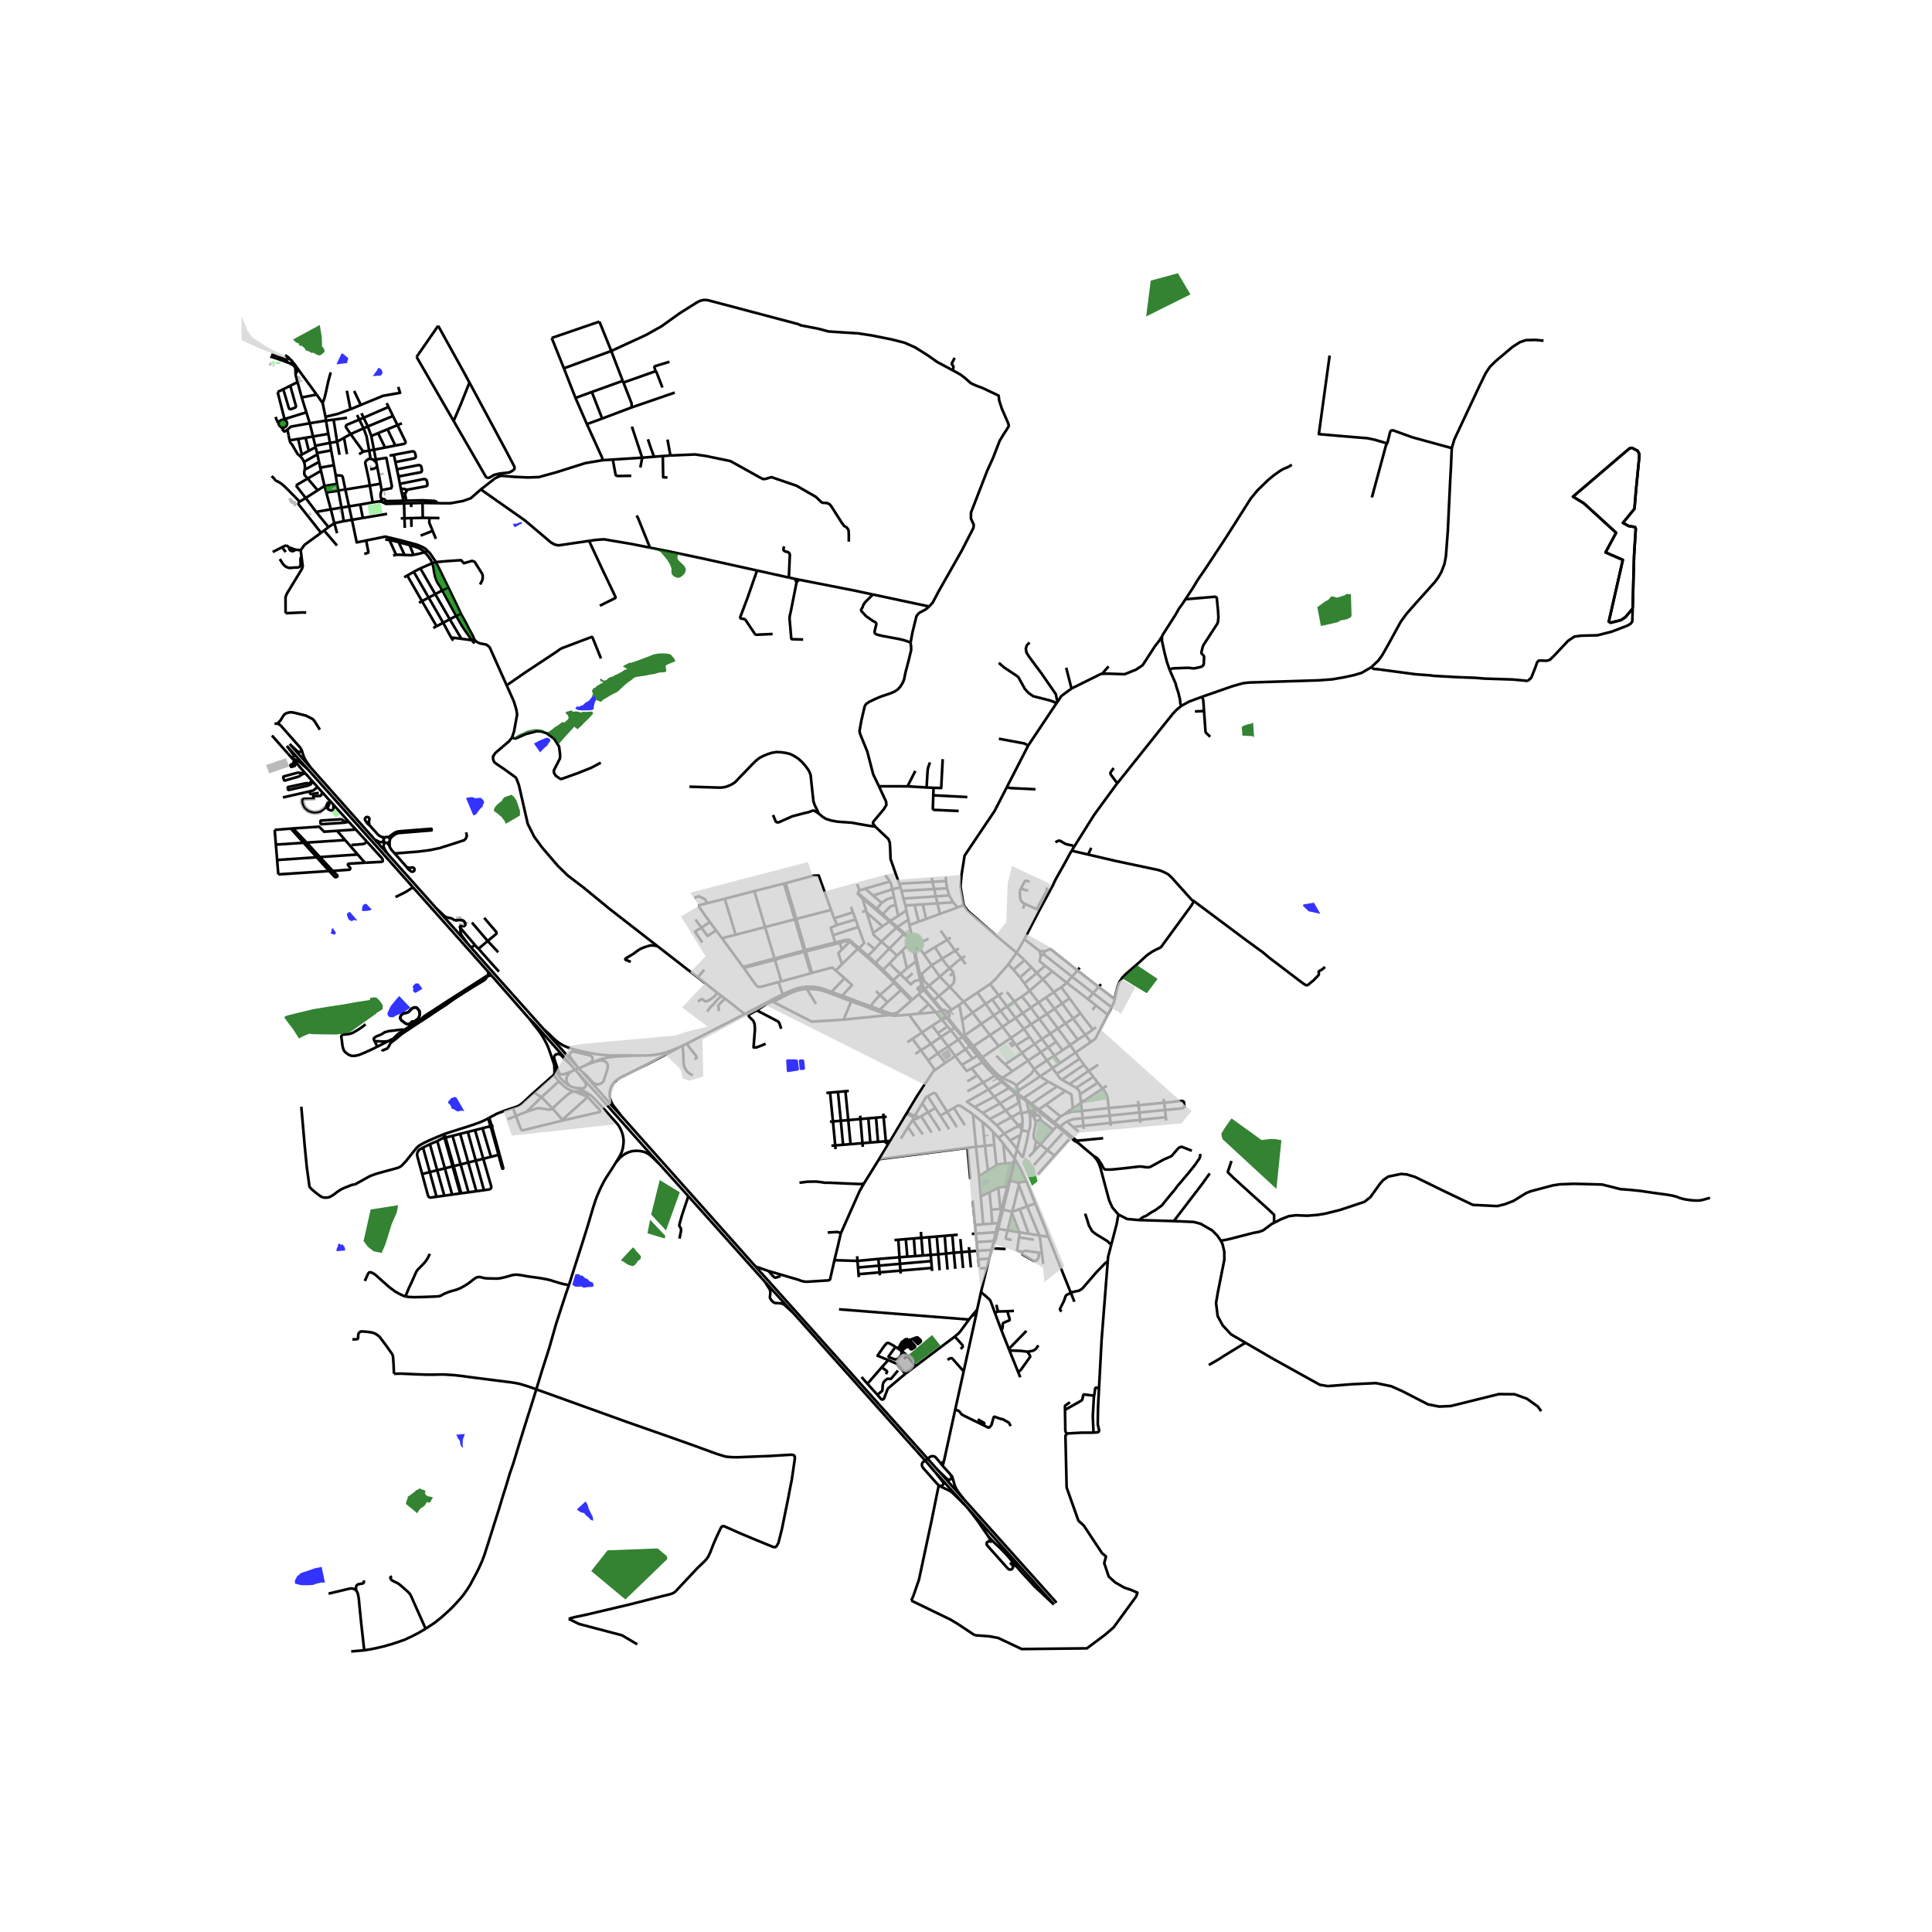 <svg xmlns="http://www.w3.org/2000/svg" xmlns:xlink="http://www.w3.org/1999/xlink" width="960" height="960" viewBox="0 0 720 720"><defs><style>*{stroke-linejoin:round;stroke-linecap:butt}</style></defs><g id="figure_1"><path id="patch_1" d="M0 720h720V0H0z" style="fill:#fff"/><g id="axes_1"><path id="patch_2" d="M90 625.495h558v-523.79H90z" style="fill:#fff"/><g id="LineCollection_1"><path d="m441.793 223.308 11.013-.915.375.154.27.225.496 5.011.12 2.302-.165 1.656-.195.618-5.115 7.882-.346.723-.518 2.091-.015.26.06.203.796.856.15.323v.372l-.105 2.38-.218.505-.398.371-.766.302-1.833.393-.773.063-1.142-.154-.699-.049-5.22.169-.789.133-.33.098-.555.338M440.217 263.07l-.192-.48-.12-.364-.178-1.652-.616-2.52-.717-2.151-.275-1.165-2.228-5.12" clip-path="url(#p2bd8e25008)" style="fill:none;stroke:#000"/><path d="M433.034 237.218v1.68l.924 4.218.935 3.63.998 2.872M416.38 291.931l16.055-20.13 4.596-5.74 1.398-1.503 1.788-1.488M447.788 259.73l-4.627 1.726-2.944 1.614" clip-path="url(#p2bd8e25008)" style="fill:none;stroke:#000"/><path d="m410.742 251.105 2.353-.047 6.01.207 4.24-1.697 2.475-1.663 4.647-7.152 1.362-1.726 1.205-1.809M441.793 223.308l-1.254 1.902-1.188 1.624-1.277 2.291-4.704 7.343-.336.75M447.788 259.73l11.642-4.043 3.847-1.08 2.253-.253 25.863-.81 5.063-.375 4.397-.756 3.825-.829 2.761-.834 3.527-2.04M541.027 166.996l-.297 6.925-.294 5.361-.872 18.56-.714 9.409-.555 2.963-1.11 2.89-1.189 2.074-1.308 1.778-6.86 7.63-3.646 4.15-2.18 3-4.497 8.222-2.368 4.17-1.504 2.084-2.667 2.498M569.307 253.81l-.996-.164-4.626-.42-10.468-.336-3.557-.292-6.362-.23-8.934-.498-1.366-.185-5.506-.408-14.416-1.928-1.054-.039-1.056-.6M441.793 223.308l2.74-4.152 1.68-2.829 3.192-4.649 7.387-11.201 9.343-14.714 2.56-3.108 4.01-3.865 2.016-1.669 2.319-1.635 1.092-.644 2.078-.885 1.204-.757M126.095 182.868l2.604-.445M126.095 182.868l-.489-2.539M126.095 182.868l1.168 6.314M126.095 182.868l-4.495.672M338.89 344.756l3.48-1.274M338.89 344.756l1.109 4.623M338.89 344.756l-.348-2.008M127.263 189.182l-3.964.634M127.263 189.182l2.798-.476M127.263 189.182l.848 5.038M399.316 256.597l-1.974-7.745M394.067 261.66l1.442-2.267 3.807-2.796M410.742 251.105l-.27.035-.26.055-10.896 5.402M175.865 238.57l-3.914-.513M175.865 238.57l.843-.37M170.01 229.524l2.262 3.895 1.412 2.084 2.181 3.067M176.884 239.777l-.721-.771-.298-.436M158.254 205.812l1.18-.48M152.682 203.149l2.576.772 1.27.568 1.18.807.546.516M161.095 209.887l-.57-1.287-1.113-1.511-1.158-1.277M154.094 206.784l1.788-.364 2.372-.608M350.876 379.843l-2.213-2.65M350.876 379.843l.205.227M350.876 379.843l-.371.426M352.23 378.565l-.878.82-.364.35-.112.108M383.19 277.836l-8 15.581M383.19 277.836 393.7 262.1M372.254 275.295l9.517 1.783 1.42.758M161.095 209.887l-4.449 1.93M161.095 209.887l1.322-.407M164.805 220.049l-.841-1.544-.819-1.207-.548-1.08-.473-1.405-.35-1.65-.265-1.783-.414-1.493M344.28 368.924l-1.121.901M344.28 368.924l.37-.306M344.28 368.924l3.495 4.057M344.28 368.924l-.464-.97M223.89 284.236l-3.61 1.913-5.284 2.101-5.618 2.007-.306.036-.27-.037-1.678-1.142-.668-1.088-.068-.898 2.299-4.478.045-1.502-.39-2.947-1.788-2.835-2.84-2.105-1.968-.668-1.682-.09-4.131 1.066-3.685 1.635-.668-.053-.773-.295" clip-path="url(#p2bd8e25008)" style="fill:none;stroke:#000"/><path d="m188.821 255.402 2.664 5.956.947 3.097.28 1.849-1.149 6.317-.756 2.235" clip-path="url(#p2bd8e25008)" style="fill:none;stroke:#000"/><path d="m244.953 352.558-17.891-13.92-9.533-7.824-6.02-4.592-3.658-3.585-5.767-6.73-2.987-4.057-2.42-4.811-3.265-14.31-.532-1.501-.606-1.423-4.092-2.982-2.93-1.98-.996-.722-.472-1.007-.053-1.183.789-1.208.627-.577 4.587-3.911 1.073-1.379M171.814 228.815l1.912 3.456.902 1.801 1.603 2.926.477 1.203M188.821 255.402l-5.099-11.401-1.205-2.687-.45-.463-.722-.568-.54-.148-1.848-.336-.902-.365-.796-.562-.551-.671M277.51 377.886l-7.365-5.777M277.51 377.886l.907-.445M277.51 377.886l-21.603 11.065M340.185 350.156l-.466.438M340.185 350.156l-.186-.777M340.185 350.156l-.553-.285-.195-.127M341.63 351.829l-.826-1.404-.308-.189-.31-.08M338.762 378.122l4.837 6.661M338.762 378.122l3.255-.305M338.762 378.122l-4.257.377M342.862 365.163l.575 1.94M342.862 365.163l.441-.092M337.541 364.98l1.833 1.86 1.57-1.283 1.918-.394M342.862 365.163l-.363-1.7M130.061 188.706l-1.362-6.283M130.061 188.706l1.105 5.012M130.061 188.706l4.167-.667M334.59 377.243l-.22.278-.094.335.048.342.18.301" clip-path="url(#p2bd8e25008)" style="fill:none;stroke:#000"/><path d="m331.61 378.292 1.644.227 1.25-.02M343.599 384.783l3.34 4.224M343.599 384.783l-3.55 2.367M343.599 384.783l3.802-2.548M120.246 150.229l-2.243-3.186M123.252 138.76l-.976 3.579-.691 3.278-.623 2.618-.716 1.994M120.246 150.229l1.042 5.101M352.782 379.315l2.92 3.78M352.782 379.315l.822-.26M352.782 379.315l-.552-.75M351.081 380.07l1.337-.607.364-.148M145.062 200.33l.105.984M159.435 205.332l-.962-.873-1.224-.693-1.713-.722-2.479-.688-3.296-.89-4.7-1.135" clip-path="url(#p2bd8e25008)" style="fill:none;stroke:#000"/><path d="m136.449 201.43 7.16-1.457 1.453.358M341.315 358.265l1.184 5.199M341.315 358.265l-3.32 2.612M341.315 358.265l.435-.09M339.719 350.594l.55 2.331 1.046 5.34M131.166 193.718l4.053-.685M131.166 193.718l-3.055.502M136.449 201.43l-3.515.711-1.768-8.423M338.16 388.41l1.89-1.26M215.041 397.412l-3.71-4.07-8.563-9.64M215.041 397.412l-.51-.78-.346-.463-.759-.982-.796-1.08-.24-.442-.113-.366.02-.335.141-.365.275-.325.326-.24.405-.111.484-.007 2.819.668 2.764.624.514.148.295.175.265.253.188.341.07.329.017.354-.103.334-.193.344-.28.27-.365.26-1.533.91M215.041 397.412l2.054 2.159M212.248 396.268l3.236 3.682M197.33 379.718l1.126 1.078 1.172 1.22 12.62 14.252" clip-path="url(#p2bd8e25008)" style="fill:none;stroke:#000"/><path d="m212.758 399.39-1.48.562-.818.266-.586.165-.37.019-.359-.043-.379-.148-.237-.224-.204-.314-.254-.561-.774-2.339-.42-1.235-.34-1.119-.055-.385.057-.357.165-.279.229-.225.317-.216.355-.132.423-.036.336.06.402.163.431.337.396.382 1.272 1.35.578.548.805.639M253.314 390.218l1.057-.518M236.216 393.4l4.867-.062 1.17-.05 1.311-.113 1.53-.25 1.524-.33 1.386-.377 1.763-.565 1.579-.658 1.968-.777M231.415 415.712l-.96-1.306-.883-1.115-.865-1.087-.43-.647-.44-.785-.357-1.035-.24-1.022-.014-1.091.09-1.019.234-.979.334-.804.377-.646.435-.597.687-.724.79-.611 1.108-.715 2.464-1.213 2.598-1.319 4.898-2.414 6.934-3.634 2.896-1.519 2.243-1.212M236.216 393.4l-1.885-.129-1.773.028-4.015.055-2.172-.082-2.796-.247-2.11-.292-2.323-.457-2.749-.618-2.866-.679-1.947-.647-.82-.344-.946-.43-1.045-.618-.819-.567-.905-.713-1.123-1.027-1.306-1.327-1.848-1.605M220.923 395.944l2.17-.942 1.358-.415 1.417-.32 1.58-.272 1.618-.205 1.645-.112 5.505-.277M212.758 399.39l-.556.471-.385.416-.27.386-.278.556-.171.476-.028.454.01.536.196.634.202.371.39.468.693.643M214.673 405.41l-.595-.107-.8-.204-.717-.298" clip-path="url(#p2bd8e25008)" style="fill:none;stroke:#000"/><path d="m206.551 396.792.572 1.7.374.961.48.98.648.973.873 1.06.757.76.952.729.455.382.899.464M218.495 407.1l-.209.296M229.538 433.192l1.004-1.616.613-1.04.578-1.325.366-1.245.211-1.42.104-1.337-.128-1.233-.265-1.272-.408-1.192-.505-1.053-.498-.873-.47-.661-.66-.722-2.195-2.464-2.381-2.651-2.879-3.095-1.034-1.07-.899-.76-1.597-1.062M214.673 405.41l.684.281.979.382 1.544.685.615.343M286.61 373.15l1.404-.307M278.417 377.44l6.243-3.27 1.87-.97.08-.05M291.514 370.664l-1.682.785-2.735 1.43-.487.272M197.33 379.718l1.472 1.947 1.244 1.54 1.283 1.697.508.763.538.883.75 1.32.746 1.468.444 1.03.344.917.903 2.592.99 2.917M183.193 363.567l2.733 3.127 1.099 1.242 10.304 11.782M202.768 383.701l-14.748-16.507-1.187-1.326-11.276-12.754M218.386 396.925l-1.539.725-3.171 1.347-.918.393M206.396 400.589l.233-.61.015-.968-.093-2.219M378.863 355.068l2.892-5.07M378.863 355.068l-3.084 4.307M378.863 355.068l2.953 2.775M359.094 337.36l1.668 2.182 10.92 9.535 7.18 5.991M392.26 398.043l1.562 2.173M392.26 398.043l-2.107-2.842M392.26 398.043l-4.678 3.113M392.26 398.043l2.729-1.851M369.015 366.71l3.152 4.238M369.015 366.71l-4.793 3.2M375.78 359.375l-4.717 5.435-2.048 1.9M387.313 339.276l-5.558 10.721M387.313 339.276l-.993-.45M399.377 317.026l-.777 1.337-1.739 3.235-3.525 6.245-.969 2.1-5.054 9.333M348.663 377.194l2.378-.223M348.663 377.194l-2.581-2.942M348.663 377.194l-6.646.623M353.371 377.152l1.24-.828M353.371 377.152l-.297-.243-.692-.436M353.604 379.054l.195-.4.068-.385-.108-.448-.114-.266-.274-.403M357.526 374.38l-2.914 1.944M357.526 374.38l1.61-1.075M357.526 374.38l1.038 5.74M367.312 374.077l-3.09-4.167M367.312 374.077l3.036 4.367M367.312 374.077l-4.857 3.311M367.312 374.077l2.426-1.568M361.864 390.536l2.343 2.926M361.864 390.536l.363-.244M361.864 390.536l-.451-.573M365.163 394.621l.94 1.26M365.163 394.621l.347-.23M365.163 394.621l-.956-1.16M368.96 385.767l-6.18 4.09M368.96 385.767l4.649-3.125M368.96 385.767l-3.268-4.196M368.96 385.767l3.243 4.12M342.017 377.817l4.065-3.565M358.564 380.12l3.891-2.732M358.564 380.12l.936 5.734M342.34 370.54l3.742 3.712M342.34 370.54l-2.315 2.01M342.34 370.54l.819-.715M357.16 387.446l-3.779 2.523M357.16 387.446l1.468-1.037M357.16 387.446l-2.764-3.46M357.16 387.446l2.651 3.604M372.167 370.948l3.108 4.126M372.167 370.948l-2.429 1.561M372.167 370.948l1.538-.983M362.455 377.388l3.237 4.183M362.455 377.388l-3.32-4.083M381.596 383.455l2.127 2.964M381.596 383.455l-3.133-4.075M381.596 383.455l2.642-1.769M381.596 383.455l-4.854 3.362M366.08 394.007l-3.3-4.15M366.08 394.007l6.123-4.12M366.08 394.007l-.57.385M371.645 400.281l-.688-.666-1.768-1.846-3.108-3.762M359.135 373.305l5.087-3.395M359.135 373.305l-5.19-5.507M394.989 396.192l-2.014-2.777M394.989 396.192l5.832-3.929M378.463 379.38l-3.188-4.306M378.463 379.38l-2.377 1.598M378.463 379.38l2.684-1.804M359.5 385.854l-.595.355M359.5 385.854l6.192-4.283M359.5 385.854l3.28 4.003M372.203 389.887l4.539-3.07M350.245 363.989l-3.04-4.266M350.245 363.989l3.633-3.176M350.245 363.989l-4.067 3.386M350.245 363.989l3.7 3.81M384.238 381.686l-3.09-4.11M384.238 381.686l4.083 5.516M384.238 381.686l3.066-1.958M381.147 377.576l-3.144-4.346M381.147 377.576l3.01-2.053M365.692 381.571l4.656-3.127M373.609 382.642l2.477-1.664M373.609 382.642l-3.261-4.198M373.609 382.642l3.133 4.175M358.628 386.409l.277-.2M358.628 386.409l2.785 3.554M358.628 386.409l-2.927-3.315M370.348 378.444l2.528-1.715M376.742 386.817l1.958 2.723M375.206 369.655l2.797 3.575M383.723 386.419l1.856 2.622M383.723 386.419l-5.023 3.121M354.612 376.324l-4.718-5.123M348.44 352.997l4.556-2.77M348.44 352.997l-4.196 2.523M348.44 352.997l2.685 4.278M359.652 356.286l-1.348.912M359.81 359.33l-1.506-2.132M349.894 371.201l-1.81 1.52M349.894 371.201l4.05-3.403M349.894 371.201l-3.716-3.826M350.556 346.803l2.44 3.425M351.125 357.275l1.173 1.72 1.58 1.818M355.27 362.586l-.18-.467-1.212-1.306M358.304 357.198l-1.479 1.037-2.947 2.578M346.178 367.375l-1.528 1.243M343.506 362.934l.65 2.03.246.562.39.45 1.386 1.399M355.972 354.301l-4.847 2.974M355.972 354.301l1.422-.88M355.972 354.301l-2.976-4.073M355.972 354.301l2.332 2.897M347.204 359.723l-3.698 3.21M347.204 359.723l3.921-2.448M347.204 359.723l-2.96-4.203M355.27 362.586l.211.92.15.96.015.822-.098.624-.293.54-.676.892-.634.454M334.59 377.243l-.924.39-.75.165-1.198-.13-1.376-.432M334.59 377.243l4.99-4.325M347.775 372.981l.309-.26M347.775 372.981l3.16 3.847.106.143M352.996 350.228l1.303-.824M329.99 377.927l-.266.52M329.99 377.927l.352-.691M329.99 377.927l1.62.365M329.99 377.927l-5.35-2.04M343.506 362.934l-.616.376M342.499 363.464l.39-.154M344.244 355.52l-2.451-3.434M330.342 377.236l-2.441-.946M287.696 373.288l.393.056M287.696 373.288l.318-.445M282.034 376.523l2.474-1.622.783-.481 1.554-.808.85-.324M333.182 334.348l-.663-2.928M333.182 334.348l.651 2.927M328.568 336.503l1.942-1.389 2.672-.766M320.38 331.85l-.375.274-.346.572M319.66 332.696l-.03.239.247.431 1.525 1.41" clip-path="url(#p2bd8e25008)" style="fill:none;stroke:#000"/><path d="m321.32 334.187-1.225-1.2-.436-.29M328.568 336.503l-3.187-2.76M328.568 336.503l-1.836 2.13M332.519 331.42l-7.138 2.324M332.519 331.42l3.107-.752M331.705 328.516l.511 1.48.303 1.424M319.419 329.5l.962 2.35M335.143 329.32l-.62-1.676-.901-2.523-1.742-5.006-.113-3.386-.156-2.666-.523-1.37-4.866-4.598M327.561 293.022l2.67 5.76.087 1.23-.988 1.605-3.924 4.669-.08.568.896 1.241M305.125 303.198l1.345 1.123 1.262.814 2.013.645 2.253.421 2.283.17 3.185.224 2.704.505 3.245.561 2.807.434M337.756 339.365l-3.025 1.944M337.756 339.365l.786 3.383M337.756 339.365l-.312-1.898M326.732 338.632l-5.413-4.445M326.732 338.632l-.296.445M326.732 338.632l2.261 2.04M334.73 341.31l-2.912 1.912M334.73 341.31l-.897-4.035M331.705 328.516l-1.753-2.258M331.705 328.516l-9.296 2.654M325.381 333.744l-2.972-2.574M335.626 330.668l.332 1.356M335.626 330.668l-.483-1.349M320.38 331.85l2.029-.68M328.902 345.177l-3.534 2.49M328.902 345.177l2.548-1.708M328.902 345.177l-5.91-5.118M321.32 334.187l.082.59M322.794 339.37l-1.392-4.593M322.794 339.37l.197.69M322.794 339.37l-1.513.5M325.368 347.667l-2.377-7.608M328.441 350.94l-2.998-2.673-.075-.6M328.441 350.94l2.988 2.547M328.441 350.94l5.609-5.196M328.441 350.94l-2.467 2.799M331.43 353.487l2.896 2.623M331.43 353.487l5.35-5.358M331.43 353.487l-5.116 5.283M331.818 343.222l-.368.247M331.818 343.222l-2.825-2.55M331.818 343.222l2.589 2.211M334.407 345.433l-.357.311M334.407 345.433l4.135-2.685M334.407 345.433l2.666 2.375M337.073 347.808l-.293.321M339.437 349.744l-.323-.21-2.04-1.726M334.326 356.11l-2.842 2.91M334.326 356.11l2.05-1.989M326.314 358.77l-.38.382M326.314 358.77l-2.86-2.568M326.314 358.77l2.81 2.635M276.882 360.327l-7.804-10.66M276.882 360.327l.309.406M276.882 360.327l11.747-3.143M323.226 351.449l2.748 2.29M329.125 361.405l-.418.39M329.125 361.405l2.359-2.385M329.125 361.405l3.78 3.867M323.454 356.202l2.52-2.463M323.454 356.202l-3.288-2.793M323.454 356.202l-.445.385M340.025 372.55l-3.859-3.945M340.025 372.55l-.446.368M311.475 361.671l3.249 2.88M311.475 361.671l2.316-2.335M302.632 362.573l7.516-2.012 1.327 1.11M290.102 365.992l1.483 4.235M290.102 365.992l1.092-.259M277.19 360.733l3.005 4.232 1.547 2.105.466.463.39.225.376.028.466-.017 6.662-1.777M292.798 329.133l-.645.142M309.729 339.09l-2.493-6.89-2.13-5.935-2.176.118-10.132 2.75M292.798 329.133l3.96 13.332M291.194 365.733l-2.408-8.025M291.194 365.733l10.965-3.017M309.729 339.09l-12.972 3.375M309.729 339.09l1.089 3.142M288.63 357.184l.156.524M288.63 357.184l-3.508-11.691M288.63 357.184l10.96-2.946M302.632 362.573l-2.336-7.991M302.632 362.573l-.473.143M300.14 354.064l-.55.174M300.14 354.064l-3.383-11.6M300.14 354.064l11.147-2.83M300.14 354.064l.156.518M317.016 350.589l-.34.305M317.016 350.589l-.67-.426-1.115.134-2.458.551M317.016 350.589l3.15 2.82M317.144 337.914l.707 2.07M318.888 342.662l-6.92 2.05M318.888 342.662l.961 2.805M318.888 342.662l-1.037-2.677M311.967 344.712l-1.15-2.48M310.427 348.528l-.849-2.791 2.39-1.025M317.85 339.985l-7.032 2.247M296.757 342.465l-.538.14M313.885 371.079l-3.984-1.441M314.724 364.551l2.842 2.52-3.68 4.008M313.885 371.079l3.535 1.307M319.849 345.467l-9.422 3.061M320.166 353.409l1.868-1.981-2.185-5.961M285.122 345.493l11.097-2.888M285.122 345.493l-10.955 2.85M285.122 345.493l-4.022-13.408M313.79 359.336l5.831-5.72M313.736 353.872l-1.3 1.355 1.355 4.11M320.166 353.409l-.545.207M281.1 332.085l-11.01 2.856M281.1 332.085l11.053-2.81M310.427 348.528l.86 2.707M269.078 349.668l5.089-1.324M269.078 349.668l-2.213-2.945M311.287 351.235l.166.518M311.287 351.235l1.486-.387M336.376 354.121l3.343-3.527M336.376 354.121l1.62 6.756M346.94 389.007l2.566 3.525M346.94 389.007l3.694-2.528M346.94 389.007l-3.72 2.408M350.634 386.479l3.762-2.494M350.634 386.479l-1.139-1.496M350.634 386.479l2.747 3.49M331.484 359.02 335.5 363M327.9 376.29l2.845-2.814M327.9 376.29l-2.813-1.074-.2-.093M337.996 360.877 335.5 363M354.396 383.985l-1.248-1.463M354.396 383.985l1.305-.89M336.166 368.605l-2.636-2.666M336.166 368.605l-.408.387M347.4 382.235l2.095 2.748M347.4 382.235l3.105-1.966M332.905 365.272l2.596-2.273M332.905 365.272l-.32.282M332.905 365.272l.625.667M341.127 392.73l2.093-1.315M330.745 373.476l-2.794-2.675M330.745 373.476l5.013-4.484M333.53 365.939l-.387.302M335.501 363l2.04 1.98M355.701 383.094l.385-.246M326.422 369.337l1.53 1.464M327.951 370.8l5.192-4.56M324.775 374.704l.354-.744 2.822-3.16M138.364 162.479l2.557-1.06M138.364 162.479l-1.292-3.566M138.364 162.479l.988 5.124M117.824 190.765l5.475-.949M117.824 190.765l-3.903-5.175M117.824 190.765l4.598 5.69M128.699 182.423l9.117-1.473M128.699 182.423l-.981-4.71-.244-.323-.27-.14-2.11-.17M115.445 157.734l6.04-.988M115.445 157.734l1.218 4.94M107.066 160.18l1.358-1.19 7.02-1.256M115.445 157.734l-1.274-4.076M144.252 191.508l-9.033 1.525M141.814 180.285l-3.998.665M141.814 180.285l.404 2.356M141.814 180.285l-1.23-6.29M137.816 180.95l1.063 6.271M138.093 170.957l-.489.045-.472.18-.5.357-.387.479-.13.566 1.269 5.774.432 2.592M110.106 139.513l.773 2.885M110.106 139.513l.994-1.893M108.012 135.383l.578.358.556.309.353.309.226.26.21.322.128.393.075 1.032-.032 1.147M112.06 205.048l-2.065-.215M112.06 205.048l.301 2.354M119.65 198.555l-5.56 4.052-.616.475-1.414 1.966M138.879 187.221l-4.65.818M138.879 187.221l2.458-.382M135.22 193.033l-.992-4.994M137.072 158.913l-1.563-3.234M137.072 158.913l9.38-3.883M137.072 158.913l-1.562.7M110.879 142.398l1.568 5.722M110.879 142.398l-2.704 1.345M124.592 194.978l3.519-.758M124.592 194.978l-2.17 1.477M124.592 194.978l1.025 3.724M124.592 194.978l-1.293-5.162M111.1 137.62l-1.148-1.653-.82-.998-.271-.267M111.1 137.62l6.903 9.423M114.17 153.658l-7.356 2.286M114.17 153.658l-1.723-5.538M125.093 177.08l-.665-3.7M125.093 177.08l.513 3.25M123.299 189.816l-1.7-6.276M142.058 185.665l-.161-.373-.063-.433.005-.596.064-.43.315-1.192M140.054 171.25l3.928-.63 2.073 10.613-.27.73-3.567.678M112.447 148.12l5.556-1.077M134.698 154l.81 1.679M142.248 186.557l-.91.282M142.248 186.557l.013.225.094.207M142.248 186.557l.014-.072M139.157 171.367l1.115 1.01M139.157 171.367l.897-.116M138.093 170.957l.525.158.539.252M106.085 156.55l-.127-.033M106.085 156.55l.308.156M106.814 155.944l-.497.121-.232.484M144.102 150.238l.698 1.423M126.526 169.498l-.902-4.885M148.12 158.433l-3.708 1.538M148.12 158.433l1.66-.67M148.12 158.433l-1.668-3.403M147.332 166.046l3.32-.648.415-.28.096-.477-3.043-6.208M133.076 154.646l.82 1.729" clip-path="url(#p2bd8e25008)" style="fill:none;stroke:#000"/><path d="m140.583 173.994-1.258.697-1.412.141M144.8 151.66l1.652 3.37M144.8 151.66l-9.291 4.019M130.612 152.512l-4.687 1.713-4.637 1.105M121.288 155.33l.196 1.416M140.583 173.994l-.311-1.616M135.51 159.612l-4.838 2.165M135.51 159.612l1.08 2.98.992 5.305M135.51 159.612l-1.613-3.237M118.393 182.712l-3.727-4.384M118.393 182.712l2.54-1.615M118.393 182.712l-4.472 2.878M103.928 157.681l.033.435M103.928 157.681l-.483.252M103.928 157.681l-.011-.079M134.463 150.913l-3.851 1.599M134.463 150.913l-2.486-5.226M148.4 144.206l.69 2.185-6.37 1.13-8.257 3.392M133.818 169.283l1.565-.98M113.921 185.59l-3.635-4.68M111.692 186.976l.465-.305 1.764-1.08M103.466 146.097l2.106-1.04M103.466 146.097l2.535 9.937M135.509 155.679l-1.612.696M108.175 143.743l-2.603 1.314M105.572 145.057l2.011 6.823.137.34.242.217.327.047.3-.043 1.352-.52.24-.181.1-.233-.01-.217-.067-.305-2.029-7.242M140.921 161.418l3.491-1.447M140.921 161.418l2.57 5.377M130.612 152.512l-1.362-6.889M105.958 159.239l.463-.236.351-.367.2-.456.022-.493-.154-.47-.447-.511M105.083 159.863l.528-.253.347-.371M104.978 159.213l.362.098.618-.072M102.708 155.363l.571 1.664M122.97 165.05l-.626-3.368M122.97 165.05l2.654-.437M122.97 165.05l-5.494 1.066M122.97 165.05l.447 2.792M137.582 167.897l.511 3.06M137.582 167.897l1.77-.294M137.582 167.897l-2.199.407M140.054 171.25l.218 1.128M140.054 171.25l-.702-3.647M124.428 173.38l-1.01-5.538M124.428 173.38l-5.085.89M120.934 181.097l4.672-.768M120.934 181.097l.666 2.443M120.934 181.097l-1.312-5.635M119.343 174.27l.28 1.192M119.343 174.27l-.45-2.075M106.393 156.706l.42-.762M135.383 168.304l-4.711-6.527M119.622 175.462l-4.956 2.866M147.332 166.046l-2.92-6.075M147.332 166.046l-3.841.75M118.164 168.826l5.253-.984M118.164 168.826l.123.565M118.164 168.826l-.517-2.036M125.624 164.613l-1.295-8.216M125.624 164.613l2.589-1.454M121.484 156.746l2.845-.349M121.484 156.746l.86 4.936M105.261 156.438l-.111.018-.446.155-.374.275-.197.219M105.261 156.438l.697.08M106 156.034l-.234.167-.505.237M130.672 161.777l-1.761-2.594-.038-.291.076-.24.203-.227.223-.164 4.522-1.886M143.49 166.795l-4.138.808M130.672 161.777l-2.46 1.382M114.666 178.328l-4.38 2.582M113.585 174.885l-.097.512-.077.37-.028.374.015.314.05.31.085.303 1.133 1.26M124.33 156.397l4.977-.687M219.737 201.541l-11.606 1.706-1.397-.295-1.398-.786-9.72-8.218-16.419-11.546M185.696 177.72l-1.151.499-5.348 4.183M163.072 187.53l4.783.024 4.672-.843 2.914-1.031 3.756-3.278M346.278 226.017l-21-4.466M339.354 239.426l.714-3.839 1.464-5.944.609-.82.635-.543 2.072-1.081 1.43-1.182M355.083 138.022l1.532.828 1.42.807 1.63 1.257 2.066 1.832 1.72.835 2.741 1.032 5.968 2.815.236 1.93.962 2.94 1.908 4.387.533 1.242.135.66-.158.52-.953 1.516-.826 1.242-1.443 2.4-2.418 6.24-2.239 4.949-6.039 15.567-.015 2.267 1.044 2.246-.12 1.2-4.334 8.436-8.697 15.33-2.123 4.037-1.335 1.48M296.24 215.733l1.529.3M296.24 215.733l-2.257-.501M296.24 215.733l.615 1.284M227.803 130.8l-17.655 6.457M227.803 130.8l4.264 11.131M227.803 130.8l-4.424-10.95M297.638 120.832l-33.232-8.802-.931-.21-1.248-.043-1.21.296-1.327.645-6.46 4.072-6.64 4.772-5.845 3.285-12.942 5.952M355.083 138.022l-5.754-3.081-3.62-2.541-4.629-2.92-3.936-1.741-4.732-1.218-7.431-1.495-5.172-.791-6.399-.399-4.706-.315-3.461-.946-6.885-1.35-.72-.393M220.923 395.944l1.435-.455 1.322-.302.813-.001.57.158.574.327.376.284.307.47.187.485.028.66-.242 1.077-.375 1.277-.809 2.426-.288.7-.416.432-.565.38-.731.206-.723.036-.686-.206-.739-.457-.722-.795-.886-.968-.796-.913-.496-.435-.966-.76M231.415 415.712l-3.59-3.916-10.73-12.225M196.217 414.337l5.576-5.448M196.217 414.337l-3.965 1.56M205.892 413.08l-.346.274-.435.154-.556.014-2.914-.45-.616-.055h-.586l-.436.07-.66.21-3.126 1.04M191.172 412.874l1.08 3.022M198.995 407.12l-2.522 2.29-1.156 1.109-.78.686-.557.465-.887.519-.856.337-1.065.348M182.299 416.574l2.747-1.464.806-.34 1.011-.377 1.157-.462 3.152-1.057M208.265 403.012l-6.472 5.877M208.265 403.012l-1.87-2.423M213.85 406.715l-1.273-.434-.9-.422-.889-.56-.93-.759-1.593-1.528M220.923 395.944l-2.537.981M192.252 415.896l-3.112 1.21M209.816 417.548l-14.761 3.625-.276.035-.27-.061-.227-.148-.155-.216-1.875-4.887M229.538 433.192l1.518-1.74.862-.735.985-.686 1.122-.544 1.267-.413 1.017-.164 1.263-.041 1.115.105 1.332.297 1.13.494.966.607 1.11.99 1.066 1.049 1.25 1.173M212.037 478.887l1.923-6.09 3.11-9.697 2.102-6.721 1.142-3.901.826-2.75.731-2.224.516-1.467.546-1.265.566-1.317.621-1.29 1.07-2.088.794-1.329 1.837-2.802 1.717-2.754M132.113 441.464l-.538.026-.63.14-.827.365-1.172.45-1.066.434-.646.323-.706.421-1.022.687-.931.744-.647.435-.676.394-.63.294-.647.112-.705.042-.586-.042-.526-.126-.57-.28-.662-.436-1.277-.982-1.472-1.249-.466-.491-.3-.393-.15-.463-.062-.63-.87-6.316-.751-7.663-1.293-14.79M158.616 606.978l-2.644 1.558-2.404 1.248-2.839 1.32-2.208.771-2.284.757-3.05.885-2.944.687-2.223.449-2.284.365M130.88 615.423l.68-.04 4.176-.365M132.767 592.741l.25.418.281.587.245.984.105.73.105.715.24 2.638.542 5.401 1.201 10.804M205.892 413.08l-4.099-4.191M205.892 413.08l3.697 4.215M213.85 406.715l-1.646.714-1.144.914-1.968 1.74-3.2 2.998M198.995 407.12l5.62-4.993 1.78-1.538M231.415 415.712l50.164 56.295M198.995 407.12l1.49.957 1.308.812M209.816 417.548l-.227-.253" clip-path="url(#p2bd8e25008)" style="fill:none;stroke:#000"/><path d="m219.036 408.808 4.313 4.7.255.253.09.266-.105.225-.193.194-13.58 3.102M219.036 408.808l-.75-1.412M219.036 408.808l-9.447 8.487M213.85 406.715l1.206.422 1.202.477 1.502.645 1.276.549" clip-path="url(#p2bd8e25008)" style="fill:none;stroke:#000"/><path d="m218.286 407.396-1.54-.378-1.75-.26-1.147-.043M117.476 166.116l.171.674M117.476 166.116l-.813-3.441M129.311 169.24l-1.098-6.081M122.344 161.682l-5.681.993M116.663 162.675l-2.786.454M362.78 389.857l-.553.435M133.314 318.453l-14.098.956M133.314 318.453l2.662 3.06M133.314 318.453l-4.687-5.385M103.276 320.49l.436 5.366M103.276 320.49l-.465-5.723M103.276 320.49l14.756-1M102.365 309.272l.446 5.495M102.365 309.272l6.018-.473M102.811 314.767l10.34-.68M108.383 308.799l4.767 5.287M108.383 308.799l.863-.075M109.246 308.724l5.028 5.288M125.63 309.624l-4.823.332-1.863-1.867-9.698.635M114.274 314.012l14.353-.944M114.274 314.012l-1.124.074M114.274 314.012l4.942 5.397M113.15 314.086l4.882 5.404M119.216 319.41l4.801 5.156M119.216 319.41l-1.184.08M118.032 319.49l4.668 5.124M124.017 324.566l-1.317.048M122.7 324.614l2.122 2.24.421.063.298-.166.228-.213-.06-.309-1.692-1.663" clip-path="url(#p2bd8e25008)" style="fill:none;stroke:#000"/><path d="m135.976 321.514-6.143.365-.203.301.112.323.76.891.021.38-.27.336-6.236.456M122.7 324.614l-18.988 1.242M245.541 433.584l10.984 12.205M215.484 399.95l7.148 7.88 22.91 25.754M295.588 489.275l48.852 54.665.869.965 3.182 3.695M295.588 489.275l-10.466-11.525M285.122 477.75l.871 1.46.797 1.175.246.658.045.712-.067.905-.1.763.14.515.487.702.601.576.573.353.4.044 1.363.057.762.106.94.359 3.408 3.14M102.301 269.754l.335-.05.293-.043.371.014M112.183 279.108l-.324-.52-7.303-8.266-.375-.296-.406-.19-.475-.16M119.212 271.92l-2.016-3.203-.658-.746-1.39-.715-1.133-.554-3.88-.987-1.1-.222-.905-.05-1.144.252-.818.392-.54.605-1.024 1.662-.507.605-.797.716M101.344 274.106l5.993 6.775M112.183 279.108l.072.49-.057.255-.137.188-.251.161-.309.074-.373-.08-.935-.806-2.259-2.136M107.934 277.254l7.758 8.678M106.89 277.98l7.778 8.647M106.89 277.98l1.867 2.51.668.914.108.194v.215l-.158.228-.73.319" clip-path="url(#p2bd8e25008)" style="fill:none;stroke:#000"/><path d="m115.692 285.932-1.353-1.93-.474-.746-.403-.691-.295-.705-.236-.705-.446-1.436-.302-.611M107.337 280.88l1.309 1.48M108.778 282.51l2.126.992M108.778 282.51l.877.946M108.778 282.51l-.132-.15M110.904 283.502l.59.368.725.57.898.832 1.551 1.355M110.459 284.36l-.101-.27.057-.28.2-.216.289-.092M110.459 284.36l-.804-.904M110.459 284.36l2.772 3.189M115.692 285.932l23.984 26.982M114.668 286.627l39.222 44.032M113.23 287.549l.566.641M113.796 288.19l-.969.285-.504.26-.848.61-5.303 1.551-.316-.12-.315-1.087.143-.309 5.247-1.428.544.004.736.227.387-.098.633-.536M162.443 338.327 144.29 318M169.57 343.023l-1.27-.774-1.018-.2-.844-.209-.67-.353-.698-.625-2.627-2.535M162.443 338.327l11.627 13.068M169.57 343.023l1.575-.197.977.07.75.393.55.73.006.371-.067.239-.184.328-.29.188-.743-.046-.894-.042" clip-path="url(#p2bd8e25008)" style="fill:none;stroke:#000"/><path d="m171.25 345.057.894.042.744.046.289-.188.184-.328.067-.239-.007-.371-.548-.73-.751-.393-.977-.07-1.575.197M171.25 345.057l.295.735M171.545 345.792l5.496 6.43M174.07 351.395l-1.947-2.694-.378-.724-.146-.69.02-.625-.074-.87M174.07 351.395l1.487 1.719M215.484 399.95l2.266 2.98.442.641.151.46.004.511-.182.441-.37.401-.431.162-.423.055-.561-.02-1.707-.172M370.162 463.464l.737-1.003M370.162 463.464l-.498 1.766M370.162 463.464l.175-.968M285.122 477.75l-28.597-31.96M365.587 481.518l2.184-8.993M365.587 481.518l-1.442 6.572M370.842 489.467l-1.668-4.546-.33-.548-1.337-1.22-1.92-1.635M363.631 490.678l.514-2.588M363.631 490.678l-4.505 20.388M362.36 490.205l.376-.156.409.044.328.23.158.355M351.19 546.175l-.716-.967M354.335 549.64l-.331-.396-2.814-3.07" clip-path="url(#p2bd8e25008)" style="fill:none;stroke:#000"/><path d="m351.19 546.175.231-.416.109-.25.222-.834M349.479 547.834l-3.31-3.699-.738-.835-63.852-71.293M354.335 549.64l.202.618.056.312-.035.337-.118.247-.271.188-.369.11-.382-.058-.396-.182-.598-.526-2.945-2.852M349.479 547.834l9.589 10.715M348.49 548.6l10.909 12.07M348.49 548.6l2.676 3.384.362.48.055.319-.049.338-.11.24-.196.207-.326.163-.744-.052" clip-path="url(#p2bd8e25008)" style="fill:none;stroke:#000"/><path d="m359.068 558.549-1.987-2.598-.633-1-.458-.915-.244-.656-.743-2.551-.209-.61-.459-.578M350.158 553.679l-.309-.193M350.158 553.679l.688.454 2.677 1.247.653.356.736.565.841.786 3.646 3.584M359.068 558.549l34.67 38.736M360.878 562.322l31.873 35.602M360.878 562.322l2.514 3.223 1.1 1.478 1.445 2.139 2.327 3.32M360.878 562.322l-1.479-1.651M368.264 572.482l.575 1.048.8 1.169M368.264 572.482l.762.859 1.374 1.433 2.563 2.399 2.428 2.533 3.44 4.076M376.456 582.404l.681.74.272.383.097.292-.007.286-.118.35-.201.273-.327.15-.41.07-.403-.07-.404-.28-7.798-8.731-.146-.363.02-.46.196-.345.34-.195.466-.104.459.072.465.227" clip-path="url(#p2bd8e25008)" style="fill:none;stroke:#000"/><path d="m376.456 582.404.675.41 1.7.968M378.831 583.782l2.153 2.479 2.948 3.185 1.75 1.91 1.966 1.808 2.536 2.387 2.567 2.373M102.474 178.96l-.302-.633-.958-.888M111.692 186.976l-4.568-4.652-1.594-1.513-.951-.742-1.059-.62-1.046-.49" clip-path="url(#p2bd8e25008)" style="fill:none;stroke:#000"/><path d="m119.65 198.555-8.33-10.54-.052-.266-.004-.251.054-.233.374-.29M120.783 197.696l.232-.175 1.407-1.066M120.783 197.696l-1.133.859M120.783 197.696l4.806 5.613M132.621 309.142l4.075 4.478M132.621 309.142l-2.653-2.899M132.621 309.142l-6.99.482M278.823 378.277l2.494-1.395.717-.36M291.116 383.392l-.54-1.713-.211-.519-.346-.407-.48-.309-7.505-3.921M278.417 377.44l.406.837M285.309 388.973l-1.504.658-1.961.737-1.016-.042.508-6.628-.03-1.008-.094-.954-.213-.746-.218-.447-.295-.385-.396-.359-.451-.45-.377-.396-.439-.676M103.28 157.027l.272.381.365.194M103.28 157.027l.853.078M163.288 121.408l-8.037 11.61M174.947 142.567l-2.48-4.58-9.179-16.579M205.611 125.946l4.537 11.311M205.611 125.946l17.768-6.097M155.25 133.018l13.807 23.864M210.148 137.257l4.326 11.045M244.32 138.333l-11.98 4.23M246.865 144.423l-2.079-5.404-.195-.415-.271-.27M249.474 134.828l-5.409 1.65-.202.302.157.59.3.963M232.067 141.931l-11.506 4.15M232.067 141.931l.273.632M235.17 151.917l.272-.77-.112-.954-2.99-7.63M214.474 148.302l6.087-2.221M214.474 148.302l4.241 9.759M235.17 151.917l-10.76 4.062M235.17 151.917l16.294-5.614M185.694 176.583l-1.585.415-1.674.976-.601.119-.699-.295-12.078-20.916M174.947 142.567l-3.186 7.998-2.704 6.317M218.715 158.06l5.695-2.08M224.544 171.512l-.144-.932-5.685-12.52M235.484 158.984l3.85 11.591M146.766 169.508l-1.591.301M146.766 169.508l.583 2.707M147.349 172.215l6.988-1.393.332-.145.224-.258.056-.326-.17-.834-.224-.64-.242-.296-.389-.119-.42.03-6.738 1.274M247.01 169.95l2.831-.2M247.01 169.95l-3.271.268M248.752 177.959l-1.611-.095-.132-7.915M239.333 170.575l-.69 3.643M239.333 170.575l4.406-.357M239.333 170.575l-10.97.688M228.363 171.263l-3.82.249M235.252 177.318l-5.081.078-.536-.157-.228-.37-1.044-5.606M185.696 177.72l1.057-.414 4.644.38 5.256.252 4.162-.14 6.61-1.825 10.756-3.397 6.363-1.064M147.349 172.215l.577 2.677M147.926 174.892l.577 2.678M148.503 177.57l8.1-1.539.373-.133.223-.285.036-.415-.094-.65-.157-.707-.261-.32-.443-.175-.379-.01-7.975 1.556M185.694 176.583l.002 1.137M174.947 142.567l2.26 4.187 11.515 21.456 3.019 5.77-.022.814-.782.688-1.044.554-1.499.202-1.857.2-.843.145M148.503 177.57l.517 2.747M149.02 180.317l.278 1.42M152.026 182.453l6.699-1.232.368-.16.186-.28.037-.375-.14-.705-.158-.64-.345-.391-.411-.118-.51.015-8.732 1.75M150.853 183.857l.223-.123.18-.176.119-.214.052-.238-.02-.242M151.156 185.176l-.13-.521-.173-.798M149.683 183.484l.166.198.22.146.254.081.269.01.26-.062M151.433 186.599l-1.103.028M151.433 186.599l-.277-1.423M163.072 187.53l-.37-.455-.397-.283-.57-.133-4.36-.217-5.942.157M150.33 186.627l-6.718.126M150.33 186.627l-.244-1.284M142.904 187.281l.243-.031.216-.11.162-.172.087-.215M142.904 187.281l.87.495 6.805-.148M142.355 186.989l.146.15.19.101.213.041M163.072 187.53l-5.613-.104M106.67 203.205l-1.58.744M106.67 203.205l1.05.763M101.63 205.707l3.46-1.758M149.56 183.05l.032.224.091.21M149.56 183.05l-.262-1.312M150.075 182.272l-.212.136-.163.185-.104.22-.035.237M292.153 329.275l4.066 13.33M321.402 334.777l5.034 4.3M328.993 340.673l2.412-2.483.685-.48 1.743-.435M328.993 340.673l-.291.341M328.702 341.014l2.748 2.455M328.702 341.014l-2.266-1.937M296.219 342.605l3.371 11.633M331.45 343.469l2.6 2.275M334.05 345.744l2.73 2.385M336.78 348.129l2.939 2.465M312.773 350.848l.168.527M316.677 350.894l-2.941 2.978M316.677 350.894l2.944 2.722M312.94 351.375l3.03-.822.375.117.332.224M312.94 351.375l.796 2.497M312.94 351.375l-1.487.378M319.621 353.616l3.388 2.97M299.59 354.238l.131.462M300.296 354.582l11.157-2.829M300.296 354.582l-.575.118M299.721 354.7l2.438 8.016M288.786 357.708l2.73-.856 8.205-2.152M288.786 357.708l-11.595 3.025M325.934 359.152l.902.827 1.871 1.816M325.934 359.152l-2.925-2.565M328.707 361.795l3.878 3.76M332.585 365.554l.558.687M333.143 366.24l2.615 2.752M300.864 368.85l3.2 5.231M300.864 368.85l.022-.142.01-.073M300.864 368.85l-.127-.215M335.758 368.992l3.821 3.926M292.435 371.178l.061-.243-.073-.24-.188-.177-.256-.07M292.435 371.178l1.14-.588 1.928-.855 1.816-.663 1.799-.378 1.34-.098.127-.006M292.435 371.178l-.535.257M291.9 371.435l-.69.336M291.514 370.664l-.053.235.057.233.156.19.226.113M288.014 372.843l3.196-1.072M317.087 373.452l-2.706 6.532M317.087 373.452l.136-.123.056-.05M317.087 373.452l.025-.276M324.775 374.704l-.148.175-.074.083M324.775 374.704l-.014.32M314.38 379.984l15.344-1.537M288.09 373.344l14.474 7.408 11.817-.768M343.437 367.103l.379.851M342.35 369.02l-.457-.631 1.544-1.286M372.078 402.1l1.245 1.088M372.078 402.1l.296-.24M372.078 402.1l-1.342-1.166M378.887 407.86l.556.369M378.887 407.86l.217.975.515 2.196M378.887 407.86l-.361-.232M378.811 407.292l.055.412.02.156M378.145 431.807l-.561 1.589M378.145 431.807l-3.354-4.424M382.448 440.235l-2.221-4.732-2.082-3.696" clip-path="url(#p2bd8e25008)" style="fill:none;stroke:#000"/><path d="m378.976 428.517-.444 1.675-.387 1.615M378.145 431.807l-.063 1.746M377.584 433.396l-.952.064M377.584 433.396l.498.157M377.584 433.396l-1.173 4.685-.461 1.832M378.082 433.553l-1.616 6.482M370.899 462.46l.832-3.303M370.899 462.46l-.562.036M342.89 363.31l-1.14-5.134M342.89 363.31l.413 1.76M344.65 368.618l-.408-.857-.336-.725-.603-1.965M344.65 368.618l3.434 4.104M352.382 376.473l-.57-.089-.45.001-.39-.17-.261-.227-.767-1.002-1.86-2.264M352.382 376.473l-.488.068-.853.43M351.04 376.97l1.19 1.595M356.086 382.848l-2.35-3.057-.137-.378.005-.359M358.905 386.209l-2.82-3.36M358.905 386.209l2.844 3.514M365.51 394.392l-.943-1.156M365.51 394.392l.98 1.264M373.65 402.93l-1.276-1.07M373.65 402.93l-.327.258M376.296 405.197l-1.286-1.106-1.36-1.16M379.37 407.668l-.559-.376M379.37 407.668l-.007-.464.038-.257.147-.284.728-.723M379.37 407.668l2.147 1.489M379.443 408.229l-.051-.416-.021-.145M379.953 411.522l.038-.673M379.953 411.522l.637 2.821M379.953 411.522l-.334-.49M378.003 373.23l-2.728 1.844M378.003 373.23l2.884-1.876M375.275 375.074l-2.399 1.655M372.876 376.73l3.21 4.248M372.876 376.73l-3.138-4.221M378.7 389.54l2.14 2.82M387.582 401.156l3.052 1.934M385.381 398.367l1 1.29 1.201 1.499" clip-path="url(#p2bd8e25008)" style="fill:none;stroke:#000"/><path d="m380.276 405.94 3.098-1.968 4.208-2.816M373.613 401.656l1.06.583 2.538 1.179.661.358.864.673M379.455 406.395l-.464-1.455-.255-.49M385.381 398.367l-.613 1.08-.248.455-.263.33-2.727 2.14-1.496 1.12-1.298.957M379.455 406.395l-.553.363-.094.35.003.184M379.455 406.395l.821-.455M353.148 382.522l-2.067-2.452M353.148 382.522l-3.653 2.461M340.05 387.15l3.17 4.265M361.413 389.963l-1.602 1.087M361.413 389.963l.336-.24M353.381 389.97l-3.875 2.562M353.381 389.97l2.599 3.634M359.811 391.05l2.661 3.431M359.811 391.05l-3.831 2.554M343.22 391.415l2.665 3.744M349.506 392.532l-3.62 2.627M352.29 396.092l-.183-.197-2.601-3.363M364.207 393.462l.36-.226M364.207 393.462l-1.735 1.02M355.98 393.604l2.475 3.204M355.98 393.604l-3.69 2.488M362.472 394.481l-4.017 2.327M345.885 395.159l2.578 3.621M366.49 395.656l-.388.225M371.11 400.667l-2.56-2.61-.743-.85-1.317-1.551M366.102 395.88l-4 2.274M366.102 395.88l.872 1.033 1.17 1.326 2.592 2.695M352.29 396.092l-3.827 2.688M362.101 398.154l-1.82.99-1.826-2.336M362.101 398.154l2.14 2.595M338.104 414.52l3.686-6.105 2.869-4.357.055-.1 3.12-4.74.63-.438M371.645 400.281l-.535.386M373.613 401.656l-.826-.477-1.142-.898M371.11 400.667l-.374.267M371.11 400.667l1.264 1.193M364.24 400.75l2.187 2.65M364.24 400.75l-3.763 2.262M370.736 400.934l-4.309 2.467M373.323 403.188l2.64 2.283M373.323 403.188l-4.952 2.853M366.427 403.4l1.944 2.64M366.427 403.4l-5.945 3.307M376.296 405.197l-.334.274M376.296 405.197l1.114.974M375.962 405.47l1.174 1.017M375.962 405.47l-5.435 3.223M368.371 406.04l2.156 2.653M363.21 412.588l-2.886-2.007 8.047-4.54" clip-path="url(#p2bd8e25008)" style="fill:none;stroke:#000"/><path d="m378.811 407.292-.195.23-.09.106M372.68 411.208l5.737-3.464.109-.116M378.526 407.628l-1.39-1.141M370.527 408.693l2.154 2.515M370.527 408.693l-7.316 3.895M379.619 411.031l-4.781 2.842M379.619 411.031l.372-.182M372.68 411.208l2.158 2.665M372.68 411.208l-6.408 3.558M363.21 412.588l3.062 2.178M374.838 413.873l2.057 2.51M374.838 413.873l-5.975 3.176M380.59 414.343l-3.695 2.04M380.59 414.343l.099.52M366.272 414.766l2.59 2.283M376.895 416.383l2.679 3.095M376.895 416.383l-5.465 2.948M368.863 417.049l2.567 2.282M381.045 418.49l-.029.643M381.045 418.49l-1.283.862-.188.126M380.689 414.863l.097.516.246 1.368.046 1.027-.033.716M379.574 419.478l.152.186M379.574 419.478l-.215.25M371.43 419.331l2.82 3.093M380.788 420.9l-1.062-1.236M380.788 420.9l-.035.3M381.016 419.133l-.104 1.164-.124.604M374.25 422.424l5.11-2.696M374.25 422.424l2.159 2.567M372.134 424.033l.478-.367.124-.095 1.091-.849.082-.057.342-.241M380.321 422.945l.432-1.745M378.976 428.517l.279-1.228 1.066-4.344M380.321 422.945l-3.912 2.046M372.134 424.033l1.746 2.148M372.134 424.033l-1.15-1.251M378.976 428.517l-.236-.488-.218-.439-2.113-2.599M373.88 426.181l.15 1.478M373.88 426.181l.911 1.202M374.63 433.58l2.002-.12M374.63 433.58l-.6-5.92M371.34 434.269l.516-.294.135-.063 2.64-.332M364.863 438.343l3.318-2.115M364.863 438.343l-1.134-10.96M365.496 445.822l-.307-3.704-.326-3.775M362.591 415.279l1.138 12.105M362.591 415.279l3.588 2.93M355.445 412.88l1.44-.832.226-.056.24.028.3.042.331.099.286.168 2.705 1.78 1.618 1.17M366.18 418.208l.866 8.84M370.078 421.794l-1.31-1.344-1.94-1.788-.649-.454M370.078 421.794l.125 1.293M370.078 421.794l.907.988M370.542 426.617l-3.496.432M370.542 426.617l.798 7.652M370.542 426.617l-.34-3.53M367.046 427.049l-3.317.335M367.046 427.049l1.135 9.18M363.729 427.384l-3.19.367M327.605 431.99l32.935-4.239M327.605 431.99l3.388-5.614M327.605 431.99l-5.62 9.033M371.34 434.269l-3.159 1.96M313.327 459.676l7.018-15.79 1.64-2.863" clip-path="url(#p2bd8e25008)" style="fill:none;stroke:#000"/><path d="m297.937 440.775 3.064-.394 3.065-.042 1.607.169 1.728.267 1.352-.015 8.037.351 3.515.14h.796l.885-.228M375.325 442.24l.516.118M375.325 442.24l-.75.045M375.325 442.24l-.488 2.094-1.631 6.312M375.325 442.24l.625-2.327M371.998 442.607l.835 7.927M371.998 442.607l-3.23 1.717M374.576 442.285l-1.816.103-.762.22M368.768 444.324l.638 6.504M368.768 444.324l-3.272 1.498M365.496 445.822l.937 10.44M372.833 450.534l.373.112M372.833 450.534l-3.427.294M369.406 450.828l.383 5.152M373.206 450.646l-1.178 5.146M373.206 450.646l.587.14M373.793 450.786l2.048-8.428M373.793 450.786l3.43.82M373.793 450.786l-1.245 4.963M372.028 455.792l-.65 2.082M372.028 455.792l.52-.043M372.028 455.792l-2.239.188M369.79 455.98l-3.357.282M366.433 456.262l-3.06.256M363.372 456.518l.307 3.22M363.372 456.518l-.868-9.106M371.036 459.207l-.699 3.29M371.036 459.207l.695-.05M371.036 459.207l-7.357.53M371.036 459.207l.342-1.333M363.68 459.737l-1.491.108M363.68 459.737l.299 3.144M370.337 462.496l-6.358.385M363.979 462.88l.311 3.265M369.503 465.802l-5.213.343M369.503 465.802l.161-.572M369.503 465.802l-.882 3.224M368.621 469.026l-4.026.324M368.621 469.026l-.85 3.5M364.595 469.35l.268 2.801M364.595 469.35l-.305-3.205M379.99 410.849l-.514-2.465-.033-.155M382.967 410.203l-.357.296M382.967 410.203l-1.45-1.046M382.967 410.203l1.406 1.096M401.263 425.12l9.847-.94M401.263 425.12l-.399.365M401.263 425.12l-1.773-1.487-1.187-.982-3.168-2.673M401.263 425.12l.27.61M388.32 387.202l2.315 3.072M388.32 387.202l-2.74 1.839M388.32 387.202l3.1-2.046M385.58 389.04l2.315 3.066M385.58 389.04l-4.74 3.32M390.635 390.274l2.34 3.14M390.635 390.274l-2.74 1.832M390.635 390.274l2.977-1.99M387.895 392.106l2.258 3.095M387.895 392.106l-4.787 3.201M380.84 392.36l2.268 2.947M374.565 396.65l6.049-4.017.225-.274M392.975 393.415l2.997-2.022M392.975 393.415l-2.822 1.786M371.273 393.48l3.292 3.17M390.153 395.201l-4.772 3.166M383.108 395.307l2.273 3.06M383.108 395.307l-5.864 3.922M374.565 396.65l2.679 2.579M377.244 399.229l-3.63 2.427M390.634 403.09l3.317 1.794M390.634 403.09l-9.117 6.067M270.09 334.94l-6.66 1.692M270.09 334.94l4.077 13.404M371.731 459.157l.251-1.187M335.143 329.32l12.338-.676M352.529 328.349l-5.048.295M352.529 328.349l.42 2.695M352.529 328.349v-1.605M335.958 332.024l.692 2.851M335.958 332.024l12.21-.704M352.95 331.044l-4.782.276M352.95 331.044l.788 2.645M336.65 334.875l.794 2.592M336.65 334.875l12.063-.814M353.738 333.689l-5.025.372M353.738 333.689l1.473 2.576M337.444 337.467l3.359-.227M355.21 336.265l-5.853.396M355.21 336.265l1.692 1.897M347.255 327.152l.226 1.492M347.481 328.644l.687 2.676M348.168 331.32l.545 2.74M348.713 334.06l.644 2.6M349.357 336.66l-5.454.37M349.357 336.66l.92 3.927M350.277 340.587l-5.16 1.889M350.277 340.587l6.625-2.425M356.902 338.162l2.192-.802M340.803 337.24l3.1-.21M340.803 337.24l1.567 6.242M342.37 343.482l2.748-1.006M343.903 337.03l1.215 5.446M563.7 129.259l-6.296 5.31-2.14 2.111-1.587 2.37-2.418 4.965-7.85 16.708-1.427 3.075-.955 3.198M516.893 165.15l.165-.126.976-3.945.225-.463.301-.183.39-.056.466.084 6.836 2.485 14.775 4.05M575.225 126.972l-2.954-.295-3.568.074-2.3.778-2.702 1.73M362.227 390.292l-.478-.57M362.227 390.292l2.34 2.944M350.474 545.208l-1.642-1.942-.375-.363-.41-.176-.459-.071-.417.032-.473.188-2.759 2.039-.25.337-.11.422-.008.442.139.441.27.461 5.033 5.7.57.603.266.165M339.606 596.487l.78-1.74 2.104-6.117 4.627-21.663 2.732-13.48M363.333 609.415l-.562-.329-6.04-4.012-2.433-1.46-14.692-7.127M385.995 412.621l-1.622-1.322M385.995 412.621l-.42.402M385.995 412.621l1.137.873M383.45 414.209l-.84-3.71M383.45 414.209l.512-.164M383.45 414.209l-2.761.654M383.363 421.776l.19-.76.288-.926.102-1.098-.035-2.828-.162-.88-.295-1.075M386.345 415.613l-.353.13-.286.231M386.345 415.613l-.388-.607-.25-.415-.106-.147-.578-.855-.002-.058.013-.057.54-.45" clip-path="url(#p2bd8e25008)" style="fill:none;stroke:#000"/><path d="m387.538 417.136.122-.317.007-.336-.11-.321-.212-.272-.295-.194-.345-.095-.36.012M385.706 415.974l-.155.235-.084.266-.005.276M383.962 414.045l.39-.102h.042l.027.02.551.867.072.102.285.435.24.39.137.217M385.462 416.751l.073.269.147.24.209.196M383.962 414.045l.46 1.07.218.406.822 1.23M387.391 417.328l.147-.192M387.391 417.328l.512.154M386.148 417.594l.262.065.27.005.265-.056.242-.114.204-.166M385.932 417.957l.14-.234.076-.13M386.148 417.594l-.257-.138M386.145 425.327l-.536-.6-.394-.745-.034-1.037.65-3.398.101-1.59M385.932 417.957l-.041-.501M393.537 419.969l-.98 1.108M392.558 421.077l-4.842 5.478M392.558 421.077l-4.655-3.595M380.753 421.2l2.61.576M378.976 428.517l2.066 2.662.06.008.083-.028.056-.06 1.437-5.858.685-3.465M395.971 422.326l-5.65 6.266M386.145 425.327l1.571 1.228M386.145 425.327l-.826 3.804M387.716 426.555l2.605 2.037M387.716 426.555l-2.397 2.576M390.321 428.592l2.63 2.056M390.321 428.592l-5.016 5.606M385.319 429.131l-1.817 1.952M392.952 430.648l5.475-6.035M392.952 430.648l-6.183 6.967M385.807 448.49l-.567-1.41-2.487-6.244-.305-.6M379.34 440.668h.452l2.656-.433M376.466 440.035l2.874.633M376.466 440.035l-.516-.122M376.466 440.035l-.625 2.323M379.34 440.668l.362.967M379.702 441.635l-2.48 9.97M379.702 441.635l3.072 7.956M385.807 448.49l-3.033 1.101M390.689 460.944l-1.072-2.974-3.81-9.48M382.774 449.591l-2.745.996M382.774 449.591l4.506 10.81M380.029 450.587l3.338 9.193M380.029 450.587l-2.807 1.019M377.222 451.606l-.118.477M377.104 452.083l2.781 7.143M377.104 452.083l-1.604 6.446M371.982 457.97l.566-2.221M371.982 457.97l3.518.56M371.982 457.97l-.604-.096M375.5 458.53l4.385.696M377.069 462.104l-1.96-.413-.234-.162-.037-.351.662-2.649M379.885 459.226l3.482.554M379.765 461.122l.177-1.173-.057-.723M383.367 459.78l3.913.622M387.28 460.402l3.409.542M388.279 467.003l-.736-5.792-.263-.81M399.054 481.729l-.337-.8-4.166-10.359-3.862-9.626M378.995 466.263l.034-.23M388.79 471.034l-.511-4.031M327.561 293.022l-2.137-4.43-2.223-8.533-2.704-6.653-.18-.983.69-3.873 1.244-5.34.495-.827 1.157-.808 2.104-1.01 2.163-.94 3.507-1.173 1.743-.73 1.112-.764.878-.913.707-1.074.458-.863.383-1.003.465-2.386 1.375-5.229.759-3.221-.007-1.137-.196-1.706" clip-path="url(#p2bd8e25008)" style="fill:none;stroke:#000"/><path d="m325.278 221.551-2.979 3.007-.544.916-.342.892-.477.817-.011.267.072.263 1.746 1.898 2.43 1.71 1.186.66.196.347.011.344-.665 2.803.098.418.327.372.683.284 1.916.46 5.825 1.077 2.013.463 2.591.877M327.561 293.022l10.636.022M407.647 430.86l-6.114-5.13M444.168 428.846l-3.801-1.48-.722.21-.548.358-2.11 2.456-.323.365-.399.266-2.553 1.081-4.552 2.512-.616.309-.684.105-.804-.035-1.562-.239h-1.156l-5.822.674-4.131.42-2.227.019-.484-.134-.354-.305-.818-1.516-1.217-1.873-.526-.505-1.112-.674" clip-path="url(#p2bd8e25008)" style="fill:none;stroke:#000"/><path d="m416.79 452.61-2.244-2.612-1.216-2.71-1.731-6.457-1.398-5.249-.586-1.796-.856-1.572-1.112-1.354M414.171 463.743l1.964-7.546.655-3.587M424.511 454.69l-4.442-.404-3.279-1.676M424.511 454.69l12.943.37M447.262 430.025l.038.772-.286.89-1.682 2.45-2.118 2.652-4.522 5.347-.706.996-3.35 4.042-1.66 2.076-2.42 1.74-1.644.905-1.66 1.137-.428.225-.579.168-.375.196-.744.604-.615.465M474.531 506.449l17.344 9.626 2.982.489 8.736-.684 9.207-.44 5.702 1.173 4.342 1.954 9.312 4.789 4.184.83 4.29-.195 17.943-4.446 5.859.048 4.604 1.662 4.027 2.882 1.308 1.76M474.785 455.705l-.82.418-3.218 2.381-1.427.539-2.428.466-8.638 2.23-3.264.671M464.198 500.43l-5.436-3.167-3.087-3.322-1.883-3.47-.604-4.892.65-3.86 2.429-12.224-.015-3.057-.613-2.666-.65-1.362M437.454 455.06l7.408.326 2.554.673 4.356 2.498 1.863 1.88 1.355 1.973M248.76 163.808l1.081 5.943M316.317 201.843l.015-2.288-.083-1.874-.33-.596-.338-.491-1.022-.618-.886-1.207-3.71-5.84-.76-.997-.976-.455-1.641-.11-.485-.228-2.05-1.972-7.188-4.134-9.352-3.214-2.314.674-.83.034-1.032-.505-11.133-6.19-9.118-1.895-4.041-.576-9.202.39M150.579 187.628l.157 5.514M150.579 187.628l2.607-.088M150.736 193.142l.12 3.583M150.736 193.142l2.54-.059M150.736 193.142l-1.381.032M153.336 196.374l-.06-3.291M153.276 193.083l4.274-.099M156.761 199.603l4.47-1.763M161.23 197.84l1.21 2.97M160.05 193.011l-.074 1.749 1.254 3.08M160.05 193.011l-2.5-.027M163.762 193.09l-1.638-.057-2.073-.022M157.55 192.984l-.09-5.558M157.46 187.426l-4.274.114M150.086 185.343l1.07-.167M149.683 183.484l.306 1.35.097.51M199.868 517.77l-3.155-1.123-2.955-.89-1.562-.337-1.712-.254-14.333-1.823-2.103-.28-1.803-.253-2.673-.309-3.156-.21-1.472-.063-1.536.013-1.427.056-2.925.007-2.288-.09-2.478-.085-2.645-.126-2.354-.091-2.463.056" clip-path="url(#p2bd8e25008)" style="fill:none;stroke:#000"/><path d="m131.318 499.153 1.264-.032.465-.042.286-.168.12-.351.045-1.095.18-.603.451-.49.376-.156.57-.028 1.262.1 1.277.14.916.154.902.252.796.407.586.421.616.491 2.539 3.382 2.163 3.087.216.438.114.516.06.772.136 1.936.17 3.684M158.616 606.978l3.38-2.23 2.344-1.866 1.532-1.347 1.787-1.642 1.233-1.234 1.246-1.347 1.487-1.642 1.158-1.417 1.096-1.558 1.277-1.936.917-1.753 1.367-2.54 1.096-2.189 1.067-2.357.9-2.371 1.203-3.732 1.052-3.326 1.607-5.107 1.517-4.77 1.397-4.63 1.548-4.94 1.187-3.984 1.262-3.62 2.658-8.756 2.614-8.377 1.247-3.886 2.073-6.651M211.947 603.302l1.111-.364 1.142-.28 4.236-.899 16.075-3.788 11.657-2.975 2.554-.617.841-.225.782-.224.66-.309.722-.504 1.112-1.207 7-7.465 2.674-2.553.841-.926.661-1.01.631-1.32 1.112-2.89 1.232-2.862 1.697-3.578.286-.392.39-.155.48.029.602.238 5.168 2.3 5.107 2.148 6.52 2.665.902.393.865.016.427-.38.66-1.18 1.262-4.994 2.404-11.786.57-3.059.752-3.76 1.082-7.465.06-.926-.18-.477-.541-.337-.661-.056-7.962.477-8.684.337-3.184.14-2.134-.028-1.592-.112-.991-.14-3.301-1.017-7.816-2.856-8.202-2.918-17.517-6.146-33.59-12.095M212.037 478.887l-.932 2.652-1.442 4.378-2.449 7.535-2.569 9.037-2.718 8.503-2.059 6.778M157.177 379.519l-2.627 1.746M157.177 379.519l1.127-.591 5.457-3.529" clip-path="url(#p2bd8e25008)" style="fill:none;stroke:#000"/><path d="m163.585 375.139-5.446 3.552-.962.828M181.315 364.067l.638-.32.325-.117.335-.041.58-.022M183.193 363.567l-1.216-1.366M158.616 606.978l-5.438-12.206-.27-.505-.316-.45-.646-.658-2.073-1.839-.586-.505-.556-.448-.571-.366-.72-.364-.662-.295-.66-.378-.407-.366-.195-.406-.03-.309.15-.196.451-.225M132.767 592.741l-.42-.365-.631-.294-.667-.116-.67.045-7.925 1.895M135.631 588.964l-.015.336-.015.35-.195.323-.39.183-.797.098-.69.155-.482.28-.27.379-.105.477-.015.505.11.691M151.12 483.153l.32-.866.927-2.25 1.036-2.16 1.643-3.744.235-.396.3-.477.556-.547 1.533-1.572.33-.337.316-.378.45-.59.571-.842.466-.926.411-.782M135.964 477.375l1.004-2.277.3-.575.256-.28.3-.113.391.042.436.155.555.28.662.45 5.138 4.574 2.223 1.655 1.622.913 1.172.547.676.294.42.113" clip-path="url(#p2bd8e25008)" style="fill:none;stroke:#000"/><path d="m212.037 478.887-1.99-.333-1.095-.295-1.007-.295-1.683-.505-1.246-.407-1.382-.309-1.593-.294-1.623-.267-2.013-.266-2.058-.295-1.501-.295-1.428-.21-.916-.085-.836.04-.817.143-1.727.506-1.067.28-.881.193-.742.172-.82.094-.832.032-1.427-.042-1.622-.028-.776-.06-.704-.094-1.067-.31-.796-.07-.631.113-.616.323-.556.379-1.322 1.052-.648.488-.704.48-1.127.66-1.127.631-1.366.561-1.202.351-1.129.305-1.095.383-1.487.618-.753.445-.63.308-.617.098-.901.085-4.732.182-3.546.07-1.893-.098-1.186-.168M444.956 335.829l1.097.842 18.65 13.923 6.024 4.379 2.344 1.992 12.341 9.369 1.123.743.395.098.383-.049.315-.214.812-.698 1.126-.898.781-.842.556-.562.368-.358.165-.266.076-.253-.023-.301-.083-.513.083-.218.233-.174.713-.359.676-.505.691-.617M414.242 375.379l-6.85-5.258M414.242 375.379l-1.442 2.75M415.429 372.403l-.36 1.25-.827 1.726M415.429 372.403l-6.01-4.589M444.956 335.829l-.939 1.614-11.297 15.466-.36.28-1.262.563-1.653.87-1.742 1.179-1.202 1.038-1.893 1.769-4.973 4.336-1.412 1.431-1.202 1.867-.48 1.305-.812 3.228-.3 1.628M405.516 318.462l10.108 2.364 15.895 3.368 1.11.337 1.323.562 1.382.73 1.202 1.094 7.633 8.486.787.426M399.377 317.026l.916-1.46M399.377 317.026l6.139 1.436M256.924 293.177l11.027.337h.721l1.533-.197 1.051-.365 1.262-.533 1.352-.842.751-.758 1.022-1.095 4.972-5.15 1.157-1.138 1.232-.954 1.322-.702 1.442-.618 1.863-.617 1.803-.281 1.712.084 1.803.253 1.593.421 1.502.758 1.532 1.01 1.292 1.18 1.322 1.488.962 1.319.66 1.235.3.954.09.87.121 1.264.811 7.494.511 1.517.721 1.403.759 1.684" clip-path="url(#p2bd8e25008)" style="fill:none;stroke:#000"/><path d="m288.097 303.738.984 2.407.401.281.316.06.503-.07 4.961-2.207 4.665-1.221 1.206-.253.988-.351.792-.284.394-.007.436.182 1.382.923M100.73 132.864l1.826.57M102.556 133.433l1.242.425 1.602.545 1.475.572.544.197M107.184 133.843l-.118.059-.069.083M106.262 132.421l.623.558.278.33.011.28.01.254" clip-path="url(#p2bd8e25008)" style="fill:none;stroke:#000"/><path d="m108.087 133.909-.278-.112-.285-.05-.248.05-.092.046M108.087 133.909l-.368-.502-.526-.425-.48-.29-.45-.27M106.997 133.985l-.789-.222-5.1-1.718M108.861 134.702l-.083-.204-.203-.245-.24-.197-.248-.147" clip-path="url(#p2bd8e25008)" style="fill:none;stroke:#000"/><path d="m108.012 135.383.278.028.24-.105.166-.162.112-.203.053-.24M107.419 135.172l.33.14.263.07M106.997 133.985l-.059.071-.068.218.016.161.037.19.082.168.173.19.24.19M113.877 163.129l-2.76.467M113.877 163.129l1.192 4.88M105.083 159.863l.514.584.263.313.143.06.146-.05.917-.59M107.55 162.238l-.342-1.735-.142-.322M111.117 163.596l1.364 5.793M107.93 164.125l.522-.131 2.665-.398M142.058 185.665l.204.82M142.661 186.044l-.27-.132-.127-.078-.206-.169M142.355 186.989l-1.018-.15M143.612 186.753v-.23l-.086-.216-.163-.174-.217-.11-.245-.03-.24.051M142.661 186.044l-.18.106-.137.151-.082.184M152.026 182.453l-.886-.032M152.026 182.453l-.619.411M150.075 182.272l-.296-.122-.15-.106-.166-.13-.165-.176M151.407 182.864l-.098-.24-.169-.203M151.14 182.42l-.234-.153-.273-.08-.286.002-.272.083M474.531 506.449l-10.333-6.019M395.135 419.978l-.38.41M395.135 419.978l-2.228-1.774M397.642 417.985l-.69.378-.737.576-.66.59-.42.45M389.8 411.618l5.424 4.5M389.8 411.618l-2.668 1.876M389.8 411.618l7.232-5.024M393.822 400.216l8.516-5.635M395.772 402.386l-.406-.224-.33-.295-1.214-1.651M402.338 394.58l1.657 2.22M402.338 394.58l-1.517-2.317M395.772 402.386l2.802 1.607M395.772 402.386l8.223-5.586M405.711 399.076l-1.414-1.819-.302-.457M398.574 403.993l2.478 1.376M398.574 403.993l7.137-4.917M405.711 399.076l3.619-2.31M405.711 399.076l1.728 2.221M407.439 401.297l-6.387 4.072M407.439 401.297l1.686 2.17M402.483 407.796l.268 2.22M402.483 407.796l6.642-4.33M401.052 405.369l.51.434.392.408.3.603.18.547.049.435M409.125 403.467l1.763 2.194M387.132 413.494l-.465.406M387.132 413.494l5.775 4.71M397.032 406.594l-3.08-1.71M399.816 413.081l-.51-5.097-.05-.103-.098-.076-2.126-1.21M384.373 411.299l9.578-6.415M399.816 413.081l-.982.659M399.816 413.081l2.072-1.387M424.906 417.338l-11.062 1.152M424.906 417.338l9.56-.996M424.906 417.338l.122 1.11M424.906 417.338l-.3-2.718M413.844 418.49l-10.065 1.05M413.844 418.49l.128 1.08M413.844 418.49l-.326-2.764M403.78 419.54l.127 1.153M403.78 419.54l-.311-2.811M403.78 419.54l-3.86.442M399.92 419.982l1.973 1.729M399.92 419.982l-2.278-1.997M434.467 416.342l.146 1.264M434.467 416.342l-.31-2.674M403.469 416.729l-.26-2.72M403.469 416.729l10.05-1.003M397.642 417.985l.826-.393.962-.337.886-.21.977-.099 2.176-.217M402.844 411.051l.143 1.003M402.844 411.051l-.093-1.036M402.844 411.051l-.956.643M402.844 411.051l.921-.617M403.209 414.009l-.222-1.955M403.209 414.009l-3.97.313M403.209 414.009l9.981-1.07M413.518 415.726l11.088-1.106M413.518 415.726l-.328-2.788M413.19 412.938l11.114-1.061M410.888 405.66l.898 1.147.413.779.3.645.241.842.12 1.067.33 2.798M424.304 411.877l.302 2.743M424.304 411.877l-.177-1.597M424.304 411.877l9.541-.911M424.606 414.62l9.552-.952M433.845 410.966l.313 2.702M434.158 413.668l6.261-.602.301-.084.256-.07.225-.14.15-.211.045-.225.015-.196-.18-1.284-.06-.21-.136-.183-.225-.126-.27-.042-.27-.015-6.425.686M433.845 410.966l-.163-1.416M399.24 414.322l-.377-.09M399.24 414.322l-.421.155M394.754 420.388l6.11 5.097M394.754 420.388l-2.212-1.775M377.69 361.384l4.126-3.541M377.69 361.384l2.467 2.874M377.69 361.384l-1.91-2.009M380.157 364.258l4.245-3.78M380.157 364.258l1.647 2.226M384.402 360.478l1.951 2.116M384.402 360.478l-2.586-2.635M386.353 362.594l-4.55 3.89M386.353 362.594l3.153-2.696M386.353 362.594l2.284 2.36M381.804 366.484l1.907 2.768M389.506 359.898l2.607 2.079M387.87 356.47l-.109.352-.131.343-.128.351-.06.34.022.274.135.24.226.21 1.681 1.318M392.991 375.943l2.864-2.033M392.991 375.943l-2.813 1.877M392.991 375.943l4.096 5.46M392.991 375.943l-3.191-4.228M397.087 381.402l4.583 6.053M397.087 381.402l-2.842 1.882M397.087 381.402l2.831-1.843M401.67 387.455l2.784-1.793M401.67 387.455l-2.884 2.035M389.8 371.715l-2.749 1.884M389.8 371.715l2.908-1.98M393.612 388.283l2.36 3.11M393.612 388.283l-2.192-3.127M384.157 375.523l2.894-1.924M384.157 375.523l3.147 4.205M384.157 375.523l-3.27-4.17M387.304 379.728l2.874-1.908M387.304 379.728l4.116 5.428M391.42 385.156l2.825-1.872M395.972 391.393l2.814-1.903M380.887 371.354l2.824-2.102M388.637 364.953l-4.926 4.299M388.637 364.953l3.476-2.976M392.708 369.735l-2.021-2.539-2.05-2.243M383.711 369.252l3.34 4.347M392.113 361.977l5.463 4.28M395.855 373.91l2.749-1.84M395.855 373.91l4.063 5.649M395.855 373.91l-3.147-4.175M390.178 377.82l4.067 5.464M390.178 377.82l-3.127-4.221M398.604 372.07l4.064 5.608M398.604 372.07l-3.11-4.142M399.918 379.559l2.75-1.88M399.918 379.559l4.536 6.103M394.245 383.284l4.541 6.206M402.668 377.678l4.611 6.023M404.454 385.662l2.074 2.67M404.454 385.662l2.825-1.961M398.786 389.49l2.035 2.773M407.28 383.7l1.224-.898M395.494 367.928l-2.786 1.807M397.576 366.258l-.52.461-1.562 1.21M401.506 361.677l-1.99 2.3M401.506 361.677l.868-1.02M401.506 361.677l7.912 6.137M389.5 354.439l.3-.14.346-.14.315-.14.275-.106.236-.091.286-.057.285.043.217.115 9.746 7.754M399.517 363.977l-1.94 2.28M399.517 363.977l7.874 6.144M399.517 363.977l-10.186-8.043M397.576 366.258l7.862 6.087M409.418 367.814l-2.027 2.307M409.418 367.814l.888-1.01M407.391 370.121l-1.953 2.224M405.438 372.345l3.022 2.375M412.8 378.129l-4.34-3.41M406.528 388.331l1.48-1.094.285-.288 3.29-6.448 1.217-2.372M389.331 355.934l-.282-.499M389.331 355.934l-.668-.125M389.5 354.439l-.79.105M389.5 354.439l-.437.49M387.87 356.47l.423-.6M387.87 356.47l-.093-.842M387.318 354.362l-5.563-4.365M387.318 354.362l.34.52M387.318 354.362l.609.218M387.777 355.628l.16.13.17.077.186.036M387.658 354.881l-.058.191.002.199.06.19.115.167M387.927 354.58l-.158.133-.111.168M388.71 354.544l-.171-.062-.212-.023-.209.034-.191.087M389.063 354.929l-.082-.154-.12-.131-.151-.1M389.05 355.435l.048-.165.005-.173-.04-.168M388.663 355.81l.161-.094.132-.127.093-.154M388.293 355.87l.19-.008.18-.053M406.528 388.331l-5.707 3.932M410.888 405.66l-7.123 4.774M410.888 405.66l1.566-1.05M392.907 418.204l-.365.41M392.907 418.204l2.317-2.086M395.224 416.118l1.326-.814M379.443 408.229l1.013.634 2.154 1.636M382.61 410.499l2.964 2.524M385.574 413.023l1.093.877M359.605 419.346l-4.16-6.466M355.445 412.88l-2.47 1.425M352.975 414.305l-2.528 1.46M352.975 414.305l3.64 5.729M345.755 408.562l1.922-1.158.27-.043h.24l.21.029.226.098.18.196.106.225 4.066 6.396M350.447 415.765l3.284 5.04M350.447 415.765l-1.853-2.796M340.646 423.408l-2.27-3.362M338.376 420.046l1.706-2.625M338.376 420.046l-2.627 4.268M347.196 422.068l-3.927-6.083M343.27 415.985l2.629-1.49M343.27 415.985l-.731.414M345.899 414.495l2.695-1.526M345.899 414.495l4.512 6.9M345.899 414.495l-2.194-3.285M348.594 412.969l-2.839-4.407M342.539 416.399l-.795-.201M342.539 416.399l-.906.508M343.705 411.21l-2.368 3.873M345.755 408.562l-.707.427-1.343 2.22M340.787 415.868l-2.683-1.347M340.787 415.868l-.135.078-.113.104-.086.123-.054.14M340.787 415.868l.1-.036M338.104 414.52l-.308.504M337.796 415.024l-6.043 10.152M337.796 415.024l2.603 1.288M341.337 415.083l-.45.749M341.337 415.083l-.034.75M340.158 417.304l-.076.117M340.158 417.304l.555-.268M340.158 417.304l.231-.72M343.921 422.756l-3.84-5.335M340.39 416.583l.06.178.111.154.152.12M340.39 416.583l.01-.27M341.303 415.833l-.208-.03-.207.029M341.744 416.198l-.107-.16-.152-.124-.182-.081M341.633 416.907l.11-.158.056-.181.002-.19-.057-.18M340.713 417.036l.185.077.2.025.2-.028.183-.08.152-.123M330.993 426.376l.76-1.2M330.993 426.376l-1.523-1.018M329.278 416.276l.844 9.026M329.278 416.276l-.094-1.28M329.278 416.276l1.168-.101M329.278 416.276l-2.803.246M330.122 425.302l1.631-.126M330.122 425.302l-.652.056M327.211 425.55l-.736-9.028M327.211 425.55l2.259-.192M327.211 425.55l-2.858.236M326.475 416.522l-2.881.252M320.664 417.03l.745 8.998M320.664 417.03l-.103-1.249M320.664 417.03l2.93-.256M320.664 417.03l-4.547.4M321.41 426.028l.112 1.373M321.41 426.028l2.943-.242M321.41 426.028l-4.427.365M324.353 425.786l-.76-9.012M316.117 417.43l-2.767.242M316.117 417.43l.866 8.963M316.117 417.43l-1.055-10.76M313.35 417.672l-2.935.256M313.35 417.672l.84 8.951M313.35 417.672l-1.075-10.75M310.415 417.928l-1.121.099M310.415 417.928l.85 8.936M310.415 417.928l-1.075-10.74M316.983 426.393l-2.794.23M315.062 406.67l1.262-.115M315.062 406.67l-2.787.251M314.19 426.623l-2.924.241M312.275 406.921l-2.935.266M311.266 426.864l.13 1.379M311.266 426.864l-1.402.116M309.34 407.187l-1.375.125M105.958 156.517l.043-.483M105.083 159.863l-.105-.65M103.961 158.116l.012.146.286.517.482.37.237.064M103.445 157.933l.328.1.188.083M104.133 157.105l-.07.15-.146.347M331.027 506.863l-2.42 2.676M331.027 506.863l-3.999-1.63M337.356 512.003l-3.125-3.747-3.204-1.393M323.27 515.705l5.338-6.166M323.27 515.705l-2.199-2.537M323.27 515.705l3.707 4.093M326.66 505.113l.368.12M337.356 512.003l3.837-2.9M326.977 519.798l1.277 1.45.26.253.365.077.35-.123.22-.284 1.086-2.84.183-.535.374-.517 6.264-5.276M355.834 498.097l-14.64 11.005M361.109 491.753l-3.082 4.225-.736.856-1.457 1.263M357.982 502.714l.759-.73.053-.365-.158-.379-2.802-3.143M362.36 490.205l-1.251 1.548M362.36 490.205l1.785-2.115M360.54 427.751l1.058 11.676M340.12 362.72l-2.579 2.26M474.785 455.705l2.596-1.326 2.915-1.148 2.596-.34 4.28.17 3.826-.298 2.823-.468 5.51-1.362 9.2-3.062 2.186-1.744 3.598-5.02 1.147-1.307 1.91-1.32 4.734-.977 2.144.171 3.14.953 10.331 5.057 11.195 5.351 9.076.44 2.799-.684 3.243-1.246 4.708-2.907 1.674-.685 8.317-2.199 2.59-.39 5.362-.196 10.332.269 3.688.904 3.112.806 3.531.269 3.992.41 4.454.66 5.356.73 1.998.337 1.435.358 1.216.462.955.295 1.073.281 1.375.203 1.337.176 1.622.077h.782l.961-.098.886-.21 1.758-.5.721-.195M163.761 375.4l4.182-2.73M163.761 375.4l-.176-.261M182.299 416.574l-.385.213M182.299 416.574l.877 2.724M140.626 390.044l-1.464.75-1.51.695-1.649.753-1.363.566-1.04.388-.928.202-.841.098-.511-.014-.635-.104-.612-.261-.466-.267-.691-.533-.375-.365-.36-.42-.181-.464-.166-.463-.135-.59-.12-.673-.12-1.039-.09-.73-.15-.897-.045-.491.12-.253.3-.21.39-.141.677-.07.811-.084.69-.113.752-.196.767-.337.78-.463.826-.477 1.308-.856.796-.59.826-.702M146.343 387.181l-.812 1.53M144.742 387.98l.94-.498.66-.3M150.827 383.715l-.721.456-.631.441-.503.274-.451.33-.571.52-.473.441-.654.653-.48.351M140.626 390.044l1.24-.597 1.532-.8 1.344-.666M139.624 388.034l.454-.011 3.14.14 1.524-.182M310.961 469.64l8.598.26M313.327 459.676l-1.104 4.8-1.262 5.164M286.445 473.686l11.296 3.307.826.35 1.172.267 1.097.056 2.944-.196 4.988-.309.57-.336 1.623-7.185M308.452 459.325l3.583-.203.751.183.541.371M281.579 472.007l4.866 1.68M253.214 461.585l.24-1.165.18-.884.196-.912-.045-.45-.06-.378-.166-.336-.195-.296-.165-.294-.045-.309.09-.463.886-3.143 2.395-7.166M237.485 612.787l-5.708-3.367-15.985-4.21-3.845-1.908M288.09 373.344l2.839-1.38.281-.193M145.531 388.71l2.089-1.606 2.065-1.72 4.297-2.876 3.297-2.162 2.306-1.495 3.996-2.687 2.554-1.62 2.749-2 4.011-2.61 3.898-2.422 3.305-1.993.632-.434.397-.422.15-.304.038-.292" clip-path="url(#p2bd8e25008)" style="fill:none;stroke:#000"/><path d="m167.943 372.67 11.31-7.382.524-.335 1.538-.886M140.626 390.044l-1.002-2.01M181.914 416.787l-.689.384-1.215.587-1.369.577-2.118.758-2.344.786-2.884.898-1.773.576-2.283.715-2.013.688-2.133.884-3.155 1.347-1.788.856-1.412.772-.826.547-.6.575-1.143 1.362-1.713 2.16-1.156 1.46-.721.744-.481.547-.435.436-.541.378-.616.309-1.052.323-4.056 1.094-3.17.884-1.337.477-.766.281-.841.421-2.87 1.614-2.301 1.237M125.63 309.624l2.997 3.444M397.672 534.297l-.616.745.45 19.322 4.387 12.347 1.984 1.795 6.79 10.271 1.502 1.29-.66 2.47 1.682 4.995 2.403 2.189 3.426 1.964 2.403.786 2.464 1.066-.42 1.347-8.474 11.617-3.154 2.708-3.274 2.462-3.517 2.617-24.306.266-8.714-4.125-3.245-.617-5.45-.397M397.672 534.297l.556-.11 5.048-.281h4.236M409.577 517.274l-.292 5.435-.099 2.749-.082 5.333.504 2.203-.098.484-.27.267-.254.02-.913.089-.56.052M407.762 520.145l-.13.88-.375 6.735.255 6.146M154.55 381.265l-1.447.962-.864.554-.684.435-.728.499M139.624 388.034l-.342-.685.075-.45.63-.546 2.12-.856 1.291-.814 1.502-.421 4.657-.547h1.27M375.19 293.417l-4.52 8.802-5.855 8.684-5.344 7.974-1.124 7.103-.413 4.341 1.16 7.039M297.769 216.033l20.516 4.03 6.993 1.488M345.3 293.472l2.61.12M345.3 293.472l-7.103-.428M346.58 284.152l-.638 1.684-.233 1.168-.409 6.468M347.91 293.591l2.85.073.552-10.747M360.491 297.037l-12.687-.647M347.804 296.39l.105-2.799M357.276 302.23l-9.182-.415-.312-.175-.147-.242.169-5.008M297.769 216.033l-.914.984M299.303 238.332l-4.221-.127-.128-.11-.078-.178-.334-3.944-.301-3.417.06-.913.458-2 2.096-10.626M242.223 204.09l-6.931-1.377-10.23-1.726-3.08.225-2.245.33" clip-path="url(#p2bd8e25008)" style="fill:none;stroke:#000"/><path d="m223.537 225.741 5.76-2.87.106-.352-5.108-10.71-4.416-9.474-.142-.794M224.41 155.98l-3.849-9.9M241.451 163.704l.946 2.836 1.342 3.678M162.417 209.48l4.47-.389 4.942-.322 1.052 1.123 3.071-.876.947.379 2.779 4.422.21.688-.03 1.137-.12.59-.826 1.6M282.134 212.613l-19.945-4.408-12.37-2.607-7.596-1.509M237.268 192.109l.525 1.003 4.43 10.977M377.41 406.17l-.274.317M378.811 407.292l-.297-.222-.413-.326-.07-.058-.125-.104-.203-.168-.293-.243M379.36 419.728l.226-.04.14-.024M379.726 419.664l1.083-.446.207-.085M376.632 433.46l-1.2 4.164-.316 1.508-.324 1.537-.216 1.616M450.838 437.308l-2.87 3.979-10.514 13.774M401.533 425.73l-.669-.245M380.524 330.988l1.555.743 1.111.169" clip-path="url(#p2bd8e25008)" style="fill:none;stroke:#000"/><path d="m383.67 328.636-1.103-.42-.35.014-.273.175-1.42 2.583M381.92 336.828l-.36-.163-.676-.534-.428-.561-.232-.639-.158-2.197.097-.87.36-.876M386.667 413.9l5.875 4.713M408.46 374.72l-1.338 1.613M386.32 338.825l4.032-7.29-.014-.162-.102-.112-.586-.287M386.32 338.825l-4.4-1.997M401.888 411.694l.295.024.287.07.27.112.247.154M403.765 410.434l-.271.029-.316-.12-.427-.328M136.449 201.43l.85 4.33-.113.239-1.435.434M341.75 358.176l-1.01-5.165.011-.161.069-.116.973-.648M259.163 342.664l2.235 3.045M261.398 345.709l3.135-2.09M266.865 346.723l-3.18 2.102-2.287-3.116M261.717 351.254l-2.705-4.07 2.386-1.475M264.533 343.618l2.332 3.105M263.43 336.632l-2.84.722.008.742 3.935 5.522M350.505 380.269l.377-.139.2-.06M346.054 349.836l-4.424 1.993M341.63 351.829l.163.257M343.816 367.954l-1.465 1.066M342.35 369.02l.809.805M107.72 203.968l.733.29 1.542.575" clip-path="url(#p2bd8e25008)" style="fill:none;stroke:#000"/><path d="m107.72 203.968.15.767.202.28.466.31.51.09.624-.203.323-.379M153.89 330.66l-2.192 1.45-1.081.61-3.23 1.58M153.89 330.66l28.087 31.54M147.085 318.059l9.008-.713 4.174-.543 3.637-.763 1.986-.636.823-.248 6.28-2.035.6-.614.384-.951-.248-1.368M136.696 313.62l5.613 6.167.3.52.045.645-.345.232-6.333.33M124.22 299.834l.039 1.406-.256.61-.623.218-1.021-.428-.286-.336.676-1.889-.277-.322-.308.028-.91 1.901-1.968 1.537-2.14.337-2.186-.603-1.562-1.25-.759-2.049.15-1.038.376-.26 4.229-.098M124.22 299.834l5.41 6.052M124.22 299.834l-4.087-4.53M115.267 294.94l.395.935.23.053 1.457-.204 1.434-.238M115.267 294.94l-9.816 2.25" clip-path="url(#p2bd8e25008)" style="fill:none;stroke:#000"/><path d="m118.354 293.332-1.636 1.276-1.451.333M118.354 293.332l1.779 1.971M118.354 293.332l-1.773-1.986M109.655 283.456l-.389.244M113.796 288.19l2.282 2.586M116.581 291.346l-.503-.57M116.078 290.776l-.27.682-.397.392-.578.099-.534-.12-6.963 1.488-.128.19.18.807.24.077 7.04-1.579.976-.386.937-1.08M129.968 306.243l-.338-.357M129.63 305.886l-.909.323-.413-.099-.797-.631-.397-.169-7.52.485-.202.231.09.94.315.197 8.646-.582 1.525-.338M109.266 283.7l.156.51.107.342M109.53 284.552l-1.146.477-.109.207.195.467.173.067 1.236-.418.048-.14-.398-.66" clip-path="url(#p2bd8e25008)" style="fill:none;stroke:#000"/><path d="m109.53 284.552.397.66-.048.14-1.236.418-.173-.067-.195-.467.109-.207 1.145-.477M255.907 388.951l1.333 1.808 2.242 2.835.117.362-.053.35-.285.197-.489.13M255.907 388.951l-1.536.749M254.371 389.7l.263 2.863.12 3.83.315 1.355.91 1.53 1.321 1.045.947.344M181.757 350.684l3.216-2.693.075-.338-.097-.336-3.809-4.428-.69-.863M181.757 350.684l-2.815 2.359-.631.512M177.041 352.222l.804.961.466.372" clip-path="url(#p2bd8e25008)" style="fill:none;stroke:#000"/><path d="m185.957 362.102-2.073-2.273-5.573-6.274M177.041 352.222l-1.484.892M175.862 343.794l5.895 6.89M181.757 350.684l3.915 4.19M262.475 361.351l-2.42 2.896M244.953 352.558l10.978 8.54 1.486 1.132 2.637 2.017M267.35 370.045l-1.666-1.357-2.95-2.339-1.979-1.566-.7-.536M263.43 336.632l-.459-1.188-.33-.33-1.923-1.004-.282-.053-.376.06-1.22.506M364.29 466.145l-3.06.25M396.896 525.424l-.02-1.326.034-.158.09-.123 1.739-1.248M396.896 525.424l.115 7.738.173.576.128.231.36.328M366.677 531.225l1.558.766h.173l.3-.035.766-.884.827-2.877.18-.19.203-.013.203.035 1.405.54.72.245.489.036.285.112 2.11 1.165.309.442.405.883M366.677 531.225l.139-.574v-.197l-.083-.196-2.359-1.34M355.984 525.287l1.202.48.3.225.436.534.481.589 1.021.561 6.4 3.13.853.419M355.984 525.287l3.142-14.221M355.984 525.287l-4.232 19.388M382.928 503.752l1.464-.253.691-.168.917-.59 1.006-1.346M376.19 503.289l2.118.07 2.155.07 2.465.323M379.484 511.432l.965-.938 3.417-4.785.045-.287-.12-.295-.863-1.375M380.23 513.28l-.746-1.848M376.19 503.289l3.294 8.143M376.19 503.289l-.224-.565M373.26 495.894l2.706 6.83M373.26 495.894l-2.418-6.427M375.393 488.668l.887 2.946-.075.407-2.299.982-.24.365.03.982-.24 1.01-.195.534M371.923 488.752l-.42.098-.661.617M399.054 481.729l.736-.218.815-.202 1.499-.29 1.247-.8 5.318-6.159 3.23-3.312.926-.712M409.577 517.274l.97-18.082 2.278-29.156M414.171 463.743l-1.221 4.69-.125 1.603M399.054 481.729l1.337 3.402M395.637 488.73l-.432-.354-.177-.393-.007-.175.503-1.02.991-1.993.526-1.558.225-.45.33-.28.947-.406.511-.372M377.872 488.527l-2.479.14M371.923 488.752l3.47-.084M371.923 488.752l-.63-2.498M474.785 455.705l.044-2.89-.105-.169-1.984-1.909-5.543-4.981-7.466-6.764-2.133-2.119-.008-.126.038-.218 1.3-3.859M393.7 262.1l.367-.44M372.209 247.02l2.103 1.804 4.612 3.046.646.575 2.389 4.337 1.276 1.404 1.788 1.263 6.265 1.586 1.367.498 1.045.567M394.067 261.66l-.601-2.983-5.453-7.874-4.492-6.05-1.007-1.614-.21-1.404.33-1.207 1.052-1.094M448.71 264.979l-.284-4.007-.21-.66-.428-.582M448.71 264.979l.543 7.65.158.428 1.607 1.509M347.275 472.523l-11.718.997M347.275 472.523l.102 1.13M347.275 472.523l-.23-2.556M335.557 473.52l-7.752.66M335.557 473.52l.086 1.087M335.557 473.52l-.171-2.531M327.805 474.18l-7.845.666M327.805 474.18l.102 1.1M327.805 474.18l-.232-2.507M319.96 474.846l.09 1.108M319.96 474.846l-.201-2.488M347.045 469.967l-11.66 1.022M347.045 469.967l-.207-2.3M335.386 470.989l-7.813.684M335.386 470.989l-.17-2.442M327.573 471.673l-7.814.685M327.573 471.673l-.237-2.496M319.759 472.358l-.2-2.457M319.419 468.166l.14 1.735M350.17 473.4l-.494-5.937M349.676 467.463l2.897-.279M349.676 467.463l-2.838.204M349.676 467.463l-.57-6.648M353.13 473.134l-.557-5.95M352.573 467.184l2.882-.314M352.573 467.184l-.501-6.62M356.014 472.853l-.559-5.983M355.455 466.87l2.897-.234M355.455 466.87l-.555-6.544M358.913 472.573l-.561-5.937M358.352 466.636l2.877-.242M358.352 466.636l-.445-4.883M361.828 472.32l-.599-5.926M361.23 466.394l-.138-1.624M346.838 467.667l-2.938.223M346.838 467.667l-.593-6.61M335.216 468.547l2.917-.221M335.216 468.547l-7.88.63M335.216 468.547l-.445-6.522M327.336 469.177l-7.777.724M333.71 501.945l-.673-.445-1.851-.993-.402-.035-.387.147-1.13 1.361-2.239 3.252M335.952 503.43l-1.293-.857M335.952 503.43l.42-.322M338.153 505.371l-.541-.665-1.66-1.277M333.71 501.945l-2.574 3.59.125.252 2.317.848.634-.115.53-.285.947-1.038.27-.66-.007-1.108M341.193 509.102l-3.04-3.73M326.977 519.798l1.854-1.516.158-2.235.255-.856.77-.87.6-.428.369-.063.822.08.3-.125 2.554-3.038M336.372 503.108l-.376-.45M336.372 503.108l1.025-.784M335.996 502.657l-.393-.41M335.996 502.657l1-.765M339.463 499.876l-.395-.474M339.463 499.876l.42.504M336.996 501.892l.99-.8 1.477-1.216M336.996 501.892l.4.432M338.314 501.686l-.297.2-.62.438M339.883 500.38l-1.569 1.306M339.883 500.38l.42.44M340.302 500.82l.421.483M340.302 500.82l-1.576 1.262M338.726 502.082l.484.506M338.314 501.686l.206.182.206.214M340.723 501.303l-1.513 1.285M339.21 502.588l.227.238.323.049 1.239-.849.03-.372-.306-.35M335.603 502.248l-.455-.474M339.068 499.402l-1.006.912-2.46 1.934M335.43 501.276l-.282.498M338.453 499.051l-.977.05-1.412 1.059-.634 1.116" clip-path="url(#p2bd8e25008)" style="fill:none;stroke:#000"/><path d="m338.453 499.051-1.09 1.018-.984.652-.949.555M342.702 500.37l-1.733-1.747M340.969 498.623l.537-.173.458-.016.845.716.398.554-.097.322-.408.345M340.101 498.956l1.98 1.92.621-.505M340.101 498.956l.868-.333M340.101 498.956l-1.033.446M334.66 502.573l-.95-.628M334.66 502.573l.488-.8M338.453 499.051l.615.351M286.445 473.686l1.134 1.335.863.92.564.217 1.907-.604M328.608 509.539l1.868 1.39.112.316-.42.856M329.724 378.447l1.887-.155M324.887 375.123l-.059-.054-.067-.044M324.64 375.887l.132-.054.111-.088.08-.113.042-.13v-.135l-.04-.13-.078-.114M324.447 374.963l-.134.033-.119.065-.096.092-.066.113-.03.126.007.13.045.121M324.447 374.963l-6.267-2.237-.295-.124M324.553 374.962l-.053-.002-.053.003M324.054 375.643l.078.107.106.083.127.052.137.019.138-.017M317.572 373.302l4.413 1.571 1.898.708.17.062M324.761 375.025l-.1-.042-.108-.02M317.112 373.176l.078.06.089.043M317.112 373.176l-.065-.074M317.42 372.386l-.142.031-.126.07-.099.1-.063.122-.023.134.02.135.06.124M317.885 372.602l-.087-.098-.113-.072-.129-.04-.136-.006" clip-path="url(#p2bd8e25008)" style="fill:none;stroke:#000"/><path d="m301.048 368.59 1.39.015 1.437.064 1.091.137 1.22.288 1.694.524 8.985 3.42.182.064M317.572 373.302l.146-.055.121-.094.083-.125.038-.144-.013-.146-.062-.136M317.279 373.28l.145.031.148-.01M309.9 369.638l4.824-5.087M309.9 369.638l-3.32-1.2-1.248-.362-1.287-.239-1.574-.12-1.303.021h-.122M300.535 367.766l-.113.095-.078.121-.036.138.009.142.052.133.093.113.123.082M300.535 367.766l-.553.035-.422.036-1.404.242-1.481.385-1.861.667-2.835 1.317M301.046 367.738l-.126-.041-.134-.01-.13.024-.121.055M301.048 368.59l.13-.088.094-.121.05-.143v-.15l-.051-.142-.095-.121-.13-.087M301.048 368.59l-.151.045M300.737 368.635h.16M300.737 368.635l-.152-.045M291.979 370.448l-.465.216M291.979 370.448l-.394-.22M291.514 370.664l.07-.437M337.562 461.79l.571 6.536M337.562 461.79l-2.79.235M337.562 461.79l3.004-.254M338.133 468.326l2.92-.22M340.566 461.536l.486 6.57M340.566 461.536l2.799-.236M341.052 468.105l2.848-.215M343.365 461.3l-.18-2.213M343.365 461.3l.535 6.59M343.365 461.3l2.88-.244M346.245 461.056l2.86-.24M349.105 460.815l2.967-.25M352.072 460.565l2.828-.239M354.9 460.326l2.046-.172M334.771 462.025l-1.441.121M398.207 414.625l.14.055.152.007.129-.036.11-.073.081-.101" clip-path="url(#p2bd8e25008)" style="fill:none;stroke:#000"/><path d="m398.017 414.258.015.141.066.128.11.098M398.207 414.625l-1.657.68M398.017 414.258l-1.467 1.046M398.433 413.894l-.156.03-.132.082-.088.115-.04.137M398.724 413.995l-.135-.077-.156-.024M398.433 413.894l.4-.154M398.724 413.995l.11-.255M398.863 414.232l-.042-.12-.097-.117M398.819 414.477l.043-.12v-.125M387.903 417.482l-.26-.247-.105-.099M367.771 472.525l-2.63.145M341.112 287.31l-2.915 5.734M177.311 432.532l3.053 11.008M177.311 432.532l-2.966-10.694M177.311 432.532l2.796-.697M177.311 432.532l-2.804.699M174.507 433.23l3.013 10.705M174.507 433.23l-3.004-10.673M174.507 433.23l-2.852.712M171.655 433.942l2.939 10.4M171.655 433.942l-3.014-10.66M171.655 433.942l-2.592.638M168.673 434.676l2.809 10.075M168.673 434.676l.39-.096M168.673 434.676l-2.886.727M165.628 424.39l.161.246.068.138 2.816 9.902M165.787 435.403l2.709 9.785M165.787 435.403l-2.813-10.159M165.787 435.403l-2.854.711M162.933 436.114l2.654 9.478M162.933 436.114l-2.72-9.714M162.933 436.114l-2.751.686M160.182 436.8l2.497 9.196M160.182 436.8l-2.531-9.126M160.182 436.8l-2.86.712M162.68 445.996l2.907-.404M157.322 437.512l2.194 8.076.176.343.307.25.389.116.405-.04 1.886-.261M157.65 427.674l2.563-1.274M157.322 437.512l-1.825-6.716-.058-.558.08-.552.324-.725.563-.606.634-.361.61-.32M165.587 445.592l2.909-.404M160.213 426.4l2.761-1.156M168.496 445.188l2.986-.437M162.974 425.244l1.858-1.046M171.482 444.75l.397-.051M166.574 423.806l2.067-.524M166.574 423.806l-.346-.001M166.574 423.806l-.31.14M174.594 444.341l2.926-.406M174.594 444.341l-2.715.358M168.641 423.282l2.862-.725M177.52 443.935l2.844-.395M171.503 422.557l2.842-.72M180.107 431.835l2.94 10.244.042.401-.146.38-.305.285-.407.136-1.867.259M174.345 421.838l2.688-.681M182.973 431.121l-3.159-10.669M182.973 431.121l2.816-.76M182.973 431.121l-2.866.714M179.814 420.452l-2.781.705M179.814 420.452l2.475-.626M180.107 431.835l-3.074-10.678M185.789 430.36l.39-.094M185.789 430.36l1.37 5.082.054.063.077.038.087.004.091-.036.063-.071.02-.09-1.371-5.084M185.789 430.36l-2.84-10.212M182.289 419.826l.268.012M182.289 419.826l.248-.122M181.914 416.787l.798 2.581M106.427 228.527l.898-.035 3.384-.154 1.442-.078.864-.02.585.028.504.034M112.361 207.402l.052.44.395 3.098-.095.513-.262.672-5.57 9.168-.475 1.26.021 5.974M153.186 187.54l.022.287.052 1.152M105.09 203.949l.165.224 1.24 1.552" clip-path="url(#p2bd8e25008)" style="fill:none;stroke:#000"/><path d="m112.361 207.402-.27.45-.105.533.015 1.025.03 1.136-.068.281-.27.386-.398.203-.67.092-1.028.007-.383.014-.579.098-.676.028-.495-.098-.594-.203-.548-.31-.856-.82-.586-.927-.601-.968M130.982 314.91l4.357-.364.533-.19.473-.35.351-.386M116.267 296.728l2.997-.112.353-.155.158-.323.12-.315.238-.52M374.03 427.66l.252-.161.27-.09.24-.026M370.203 423.087l.27-.17.24-.098.272-.037M381.92 336.828l-.683 1.766M154.38 380.782l.17.483M154.38 380.782l1.637-1.348.436-1.446-.166-1.277-.931-1.136-.871-.169-1.007.45-1.066 1.136-.601.365-1.548.35-.856.689-.3 1.066.54.842 1.33 1.017.796.394 1.014-.169.744-.786.503-.098.346.12" clip-path="url(#p2bd8e25008)" style="fill:none;stroke:#000"/><path d="m154.38 380.782-.346-.12-.503.098-.744.786-1.014.169-.796-.394-1.33-1.017-.54-.842.3-1.066.856-.688 1.548-.35.6-.366 1.067-1.136 1.007-.45.871.169.931 1.136.166 1.277-.436 1.446-1.637 1.348M145.531 388.71l-.751 1.446-.48.617-1.758.688-.135.379M405.516 318.462l1.162-2.499M416.38 291.931l-2.356-3.182-.172-.4-.03-.246.06-.26 1.149-1.6M400.293 315.567l7.49-11.934 8.007-10.962.59-.74M413.13 248.333l-2.388 2.772M448.71 264.979l-3.393.161M393.316 313.893l.946-.506.54-.084.376.07 1.518.94.616.281 1.427.324.496.07.345.098.713.48M375.19 293.417l1.51.28 1.082.055 8.128.393M282.134 212.613l-3.6 10.3-2.636 6.986-.052.228.075.197.244.2.334.049.766.091.42.207.286.369 3.38 5.05.271.217.383.035 5.92-.267M282.134 212.613l11.849 2.619M293.983 215.232l.378-8.504-.18-.533-.451-.407-1.217-.323-.466-.35-.104-.324.262-1.179M355.083 138.022l.248-1.207-.083-.365-.21-.316-.285-.337-.076-.21.12-.33.977-1.889M188.821 255.402l6.81-4.725 11.524-7.622 1.742-1.236.66-.322 3.952-1.488 6.861-2.59.162-.038.14.035.123.123 3.17 7.846M164.805 220.049l-2.601 1.375M164.805 220.049l2.312-1.067M170.01 229.524l-2.32-4.19-2.885-5.285M152.682 203.149l-4.1-1.095M152.682 203.149l1.412 3.635M148.581 202.054l2.182 4.78M145.167 201.314l.935.108 2.48.632M145.167 201.314l2.45 5.44M145.167 201.314l-1.608-.31M168.907 238.732l-.794-1.177M165.16 232.083l-5.405-9.364M165.16 232.083l2.953 5.472M165.16 232.083l2.464-1.3M165.16 232.083l-2.46 1.298M159.755 222.72l-5.554-9.628M159.755 222.72l2.449-1.296M159.755 222.72l-2.489 1.316M156.646 211.816l5.558 9.608M156.646 211.816l-2.445 1.276M171.814 228.815l-1.072-2.31-3.625-7.523M162.417 209.48l1.54 3.045 1.063 2.198 2.097 4.259M159.435 205.332l.939 1.024 1.717 2.55.326.574M414.171 463.743l-.575-.32-.916-.926-.526-.295-3.455-2.104-1.322-.955-.45-.449-1.143-2.02-.766-2.568-.48-1.334.075-.49M270.145 372.109l-2.089 2.196-.307.393-.072.207-.011.22.112.407.106.408-.045.463-.196.414M270.145 372.109l-1.247-.927M268.898 371.182l-.631.512-.857.751-.473.527-.48.645-.459.562-.413.392-.526.442-.382.443-.572.743-.54.842M268.898 371.182l-1.548-1.137M353.964 363.632l1.307-1.046M260.087 373.245l1.194-.807.353-.09.293.083.48.52.376.224.556-.014 1.217-.59 1.442-1.038 1.352-1.488M387.288 466.859l.99.144M381.027 466.58l-.067.751.105.176 4.108 2.336.519.091.548-.196.586-.66.18-.449.282-1.77" clip-path="url(#p2bd8e25008)" style="fill:none;stroke:#000"/><path d="m381.027 466.58.811-.42.451-.029 4.999.728M379.03 466.033l.735-4.911M379.03 466.033l1.997.548M385.293 462.006l-5.528-.884M374.778 465.444l-5.114-.214M382.507 495.985l-6.54 6.74M407.762 520.145l-3.735-.474-.24.112-.143.33-.293 1.403-.166.274-.375.28-5.914 3.354M409.577 517.274l-1.038-.143-.216.056-.15.162-.411 2.796M450.492 508.705l3.92-2.273 1.248-.842 7.39-4.532 1.148-.628M359.126 511.066l-4.197-4.758-.183-.138-.269-.028-.649.178-.705.456M312.674 487.945l48.435 3.808M336.841 506.365l1.312-.994M244.953 352.558l-.753-.105-.84-.105-.684-.028-.729.126-1.412.421-.88.323-.938.407-1.202.758-1.337 1.024-1.6.955-1.307.8-.21.19-.038.182.136.196.608.21.736.33.579.19M167.943 372.67l-.197-.23M167.746 372.44l-4.161 2.699M181.977 362.2l.008.757-.047.254-.203.279-.959.592-13.03 8.359M150.763 206.834l2.439.07.892-.12M170.01 229.524l.444-.204.939-.413.421-.092M170.01 229.524l-2.386 1.26M156.152 224.625l1.114-.59M516.893 165.15l-.436 1.039-5.198 19.189M495.512 132.519l-4.023 29.263 9.254.8 8.863.729 2.63.548 4.28 1.249.377.042M162.204 221.424l5.42 9.36M167.624 230.784l4.327 7.273M171.951 238.057l-3.838-.502M161.47 234.03l1.23-.65M162.7 233.38l-5.434-9.344M157.266 224.036l-5.48-9.548M151.786 214.488l2.415-1.396M151.786 214.488l-1.162.648M147.617 206.755l-1.11.283M150.763 206.834l-1.203-.08h-1.943M165.628 424.39l.161.027.162-.025.143-.075.106-.116M165.353 424.134l.064.11.095.086.116.06M165.322 423.966l.031.168M165.322 423.966l-.49.232M166.228 423.805l-.075-.113-.106-.087-.13-.054-.141-.015-.14.025-.124.062-.1.095-.065.117-.025.13M166.264 423.946l-.036-.141M166.2 424.2l.053-.122.011-.132M169.063 434.58l-2.816-9.903-.03-.18-.017-.296M182.537 419.704l.02.134M182.712 419.368l-.093.095-.06.115-.022.126M183.176 419.298l-.16-.028-.161.024-.143.074M183.357 420.01l.084-.12.039-.138-.011-.143-.06-.132-.1-.107-.133-.072M183.357 420.01l2.823 10.256" clip-path="url(#p2bd8e25008)" style="fill:none;stroke:#000"/><path d="m182.948 420.148.15-.004.14-.048.119-.087M169.063 434.58l2.816 10.119M164.832 424.198l.521-.064M182.557 419.838l.057.114.09.095.114.067.13.034M608.444 226.79l-.104 3.907-.052.977-.628.783-1.255.733-5.755 2.2-5.336 1.367-6.172.147-2.407.342-2.354 1.564-5.283 5.621-1.57 1.515-1.15.294-1.674-.049h-1.256l-.575.586-.785 2.2-1.413 3.568-1.368 1.265" clip-path="url(#p2bd8e25008)" style="fill:none;stroke:#000"/><path d="m608.444 226.79.524-19.653.628-10.118-.262-.586-1.046-.196-1.308-.196-2.145-1.172 4.29-5.28.523-6.451 1.203-12.318.052-1.712-.627-1.124-2.093-1.075-.837.146-3.243 2.738-17.89 15.3 4.08 2.492 11.98 10.95-3.924 7.331 6.434 2.786-5.231 23.022.732.391 3.82-.977 1.62-1.076 2.72-3.222" clip-path="url(#p2bd8e25008)" style="fill:none;stroke:#000"/><path d="m608.444 226.79-2.72 3.222-1.62 1.076-3.82.977-.732-.39 5.231-23.023-6.434-2.786 3.923-7.332-11.98-10.949-4.08-2.493 17.891-15.3 3.243-2.737.837-.146 2.093 1.075.627 1.124-.052 1.712-1.203 12.318-.523 6.452-4.29 5.279 2.145 1.172 1.308.196 1.046.196.262.586-.628 10.118-.524 19.653M139.676 312.914l4.613 5.087M142.986 313.216l-.257.354-.42.253-.368.028-.406-.064-.42-.133-.42-.26-.474-.231-.545-.25M144.29 318.001l-1.012-1.638-.286-.772-.03-.435.135-.646.279-.308.348-.172M147.085 318.059l4.545 5.146M145.238 315.57l.113.253.165.302.316.519.555.632.481.547.217.236M142.437 311.942l-.196-.07-.375-.127-.601-.378-.36-.338-.241-.21-2.952-3.27M137.712 307.549l-.195-.814-.014-.596.03-.269.053-.241.08-.206.02-.202-.038-.2-.09-.183-.137-.156-.175-.119-.202-.073-.215-.023-.214.03-.193.075-.167.118-.131.153-.087.178-.037.193.015.195.066.186.069.171.128.239.187.227.225.342.332.408.37.322.32.245M142.437 311.942l.43.38.19.253M142.437 311.942l1.06.144M145.238 315.57l-.046-.884-.014-.61-.013-.543M144.208 314.099l.326.29.312.434.392.747M151.63 323.205l.285.419.47.478.364.296.189.165.217.158.198.095.218.044.223-.01.212-.064.187-.114.15-.155.097-.178.047-.195-.006-.2-.06-.192-.108-.172-.152-.14-.184-.102-.206-.056-.23-.004-.417.095-.469.034-1.025-.202M143.724 314.03l.238.058.246.01" clip-path="url(#p2bd8e25008)" style="fill:none;stroke:#000"/><path d="m142.986 313.216.07.213.113.195.154.17.188.137.213.1M143.058 312.575l-.07.208-.024.216.022.217M143.497 312.086l-.18.135-.148.165-.111.189M144.669 312.027l-.23-.082-.242-.035-.245.012-.237.06-.218.104M145.28 312.756l.492-.618.375-.378.646-.492.345-.28.466-.253.617-.197.705-.126 11.928-.968-.075-.59-11.958.94-.796.141-.766.309-.541.323-.39.28-.646.478-.673.467-.34.235" clip-path="url(#p2bd8e25008)" style="fill:none;stroke:#000"/><path d="m145.28 312.756-.085-.226-.134-.202-.179-.17-.213-.13M145.165 313.533l.086-.184.048-.195.01-.2-.03-.198M144.208 314.099l.233-.036.22-.078.2-.118.17-.153.134-.181M351.752 544.675l-.396.261-.299.142-.252.095-.331.035M339.999 349.379l-.1.217-.208.136-.254.012M115.069 168.009l-2.588 1.38M117.647 166.79l-.614.171-1.964 1.048M113.585 174.885l.429-.091 4.477-2.443.403-.156M118.894 172.195l-.607-2.804M113.34 172.314l.313-.356 4.206-2.4.428-.167M107.93 164.125l-.068-.286-.053-.29-.259-1.31" clip-path="url(#p2bd8e25008)" style="fill:none;stroke:#000"/><path d="m113.34 172.314.146.502.098.512.049.519v.52l-.048.518M111.977 170.111l.345.384.31.41.28.45.237.47.192.489M112.481 169.39l-.285.266-.219.455M108.32 165.164l.466.421 2.118 3.608.285.239.41.324.378.355M108.32 165.164l-.222-.51-.168-.529" clip-path="url(#p2bd8e25008)" style="fill:none;stroke:#000"/></g><g id="PatchCollection_1"><path d="m170.165 409.116 2.854 4.925-.51.014-.301-.238-.451.224-.36-.056-.436.183-.556.028-.346-.225-.976-.603-.376-.127-.54-.21.03-.449-.24-.576-.511-.575-.511-.463.255-.674.21-.238.316-.182.286-.562.495-.154.691-.267.3-.098zM220.231 566.458l-1.111-1.122-.781-.646-.661-.785-1.112-.28-.902-.534-.69-.561 3.244-3.003.722 1.178.45 1.516.631 1.347.872 1.712.21 1.43zM220.39 259.997l1.231-.843.481.787.03.954-.42.758-.391 1.403-.15 1.348-1.142.308-3.335.028-1.382-.168-.932-.505.57-.786 1.023.084.54-.421.602-.056.72-.73.541-.393 1.172-.702zM214.505 474.685l-1.233 4.04.932.702 1.292.14.962-.196 1.141.534 1.412-.253 1.683-.056.6-.393-.33-1.179-1.262-.533-.66-.73-1.022-.477-1.082-.954-.901.028-.12-.561-1.112.112zM155.96 366.474l1.443 2.02-2.464 1.488-.48-.084-.571-.617.18-.786-.3-.758.54-.786.571-.449zM148.78 371.19l4.177 4.406-1.262.786-1.292.842-1.262.59-1.442.617-1.172.674h-.992l-.63-.253-.421-.505-.09-.758.54-1.264.691-1.375 1.172-1.46 1.052-1.262zM136.506 336.826l2.044 2.147-.542.239-.465.112-.856.154h-.511l-.436.028-.691-.056-.36-.224.255-.21.045-.38-.09-.28.195-.59.27-.477.196-.183.39-.21zM124.082 345.963l1.052 1.515-.06.561-.48.253-.781-.196-.632-.365.3-.505.12-.618.031-.561zM130.362 339.816l2.794 3.2-.66.027-.271-.252-1.262.505-1.052-.674-.42-.982-.24-.983.45-.533zM125.391 466.29l3.17-.267.076-.435-.03-.225-.286-.758-.3-.378-.3-.436-.406-.056-.361.323-.165-.463-.316-.196-.375.238-.196.52v.462l-.33.491-.105.281zM169.92 534.692l3.275-.309-.18.73-.42 1.038-.12.561-.03.786-.06.87.21 1.094-.601-.252-.51-1.18-.061-.897-.3-.561-.571-.645-.09-.618zM119.887 583.94l1.202 5.837h-1.502l-1.562.393-1.443.505-2.343.112-2.043-.056-2.284-.561v-1.178l.842-1.572 1.502-1.235 3.245-1.066 1.622-.617zM485.63 337.612l2.073 1.992 4.102.899.18-.084-2.329-4.014-3.77.631-.286.197-.03.14zM140.71 137.678l-1.443 2.05-.24.14-.06.183.18.112 1.472-.126 1.097-.028.435-.254.09-.308.331-.295-.09-.73-.406-.758-.45-.351-.346-.154h-.42l-.121.266zM127.339 131.627l-1.968 4.128 4.011-.463.06-.66.255-.618.09-.477-.495-.52-.586-.407-.541-.547zM173.669 297.415l2.734 6.485.991-.393.722-.983.87-1.15.872-.758.12-.73.421-.59v-.364l-.18-.59-.932-.983h-1.171l-.932.169-.992-.45-1.171.029zM198.967 277.078l2.328 3.312.722-.827.991-.955.586-.464.616-.673.21-.505.466-.52.165-.266.03-.505-.375-.478-.812-.28-.646.14-2.854 1.235-.435.337zM191.095 195.26l.706 1.25.496-.254.72-.392.662-.421.676-.225.195-.407-.09-.323-.57.225-.707.112-.676.351h-.51l-.331-.029zM297.711 395.447l.3 2.862.046.169.12.14.12.113.195.056 1.052-.084.21-.084.135-.141.09-.112.03-.197-.285-2.792-.06-.197-.105-.182-.105-.126-.226-.057-.87-.014-.256.042-.195.07-.135.113-.046.196zM293.565 394.773h-.18l-.18.07-.12.14-.091.17-.015.181.226 3.818.06.154.09.126.15.084.27.028 3.5-.56.256-.085.135-.126.075-.154v-.211l-.36-3.017-.06-.21-.075-.141-.106-.112-.15-.071-.33-.042zM367.305 439.508l-1.106.336-.235.756.029 1.206.238.083.284.195 1.275-.618 1.214-1.181.188-.423-.204-.225-.729-.247z" clip-path="url(#p2bd8e25008)" style="fill:#00f;fill-opacity:.8"/></g><g id="PatchCollection_2"><path d="m226.43 577.756 18.659-.701 3.395 2.834.24 1.094-15.654 15.098-12.739-10.608zM220.39 259.997l.405-.857.18-.786-.315-.561-.045-.436.706-.982.676-.183.36-.547.631-.252.466-.366.511-.294.6-.197.241-.364-.631-.127-.39-.309-.18-.603.21-.295.496.365.375.35.826.07.586-.266.406-.392.48-.422.782-.309.676-.098.705-.547 1.187-.463 1.563-.856.691-.534 1.201-.407-1.712-1.039 2.359-1.235.826-.084.871-.267 1.021-.35 3.246-1.236 1.637-.59 1.502-.631 1.893-.365 1.682-.042 1.398.084 1.141.225.526.336.361.464.691.8.466 1.066-1.923.73-1.217.562-.45.267-.046.379.24 1.32-.014.406-.376.31-.466.125-.751-.014-1.082.113-2.103.589-1.547.169-.886.238-1.037.197-1.232.154-1.457.238-.63.155-.436.21-1.202.983-1.127.758-1.502 1.263-1.743 1.656-.586.52-.721.393-.766.351-1.322.73-.887.547-1.667.982-.406.366-.21.42-2.013-.687-.03-.954-.481-.787zM235.859 464.848l-4.477 4.8 1.292.728 1.112.814 1.292.477.932.169.93-.758.812-1.178.961-.674.18-1.01-.69-.842-1.022-1.039-.661-.926zM106.957 378.459l7.481-1.824 2.223-.534 5.409-.898 5.979-.898 4.416-.814 5.349-.814.15-.73 1.262-.28 1.111.14.811.785.842 1.01.69 1.124-.15 1.431-2.193 1.32-.21.308-10.005 7.101-1.608.254-3.17.392-8.953-.112-1.111-.197-2.404.982-1.443.815-2.253-3.537-1.982-2.554-1.323-1.88zM155.906 555.097l-.78.196-.602.646-.781.589-.991.73-.751.476-.15.899-.332.645-.27 1.178 4.297 3.508.63-1.178.602-.646 1.261-.842.391-.477.6-1.038 1.173.225 1.141-1.909-1.021-.365-.961-.112-.962-.842.12-1.263-2.313-.841zM466.972 269.12l.406 5.755-.24-.365-.452-.17-.54-.07-.902.029-1.156-.14-.857.056-.255-.28-.045-1.376-.075-.604-.12-.463.06-.407.135-.323.556-.323.616-.182.63-.253.917-.224.69-.127.406-.21zM490.918 226.282l1.352 6.99 3.696-.786 2.613-.646 1.083-.674 1.261-.168 1.142-.253 1.322-.702.3-.505-.24-8.198-.6.17-.602-.226-.72.225-.361.337-2.915.898-1.022-.337-1.11-.168-.632.73-.45.59-.962.449-.631.42zM455.555 424.482l20.13 18.58 1.863-18.131-2.494-.45-1.713-.027-3.184.42-11.207-8.082-2.644 3.76-1.172 2.021zM423.947 359.814l7.45 4.996-4.025 5.334-9.074-5.474zM109.191 126.532l9.976-5.419.72 4.24.12 2.582v1.152l.782.926.18 1.04-.36.364-1.052.927-.901.084-.992-.477-.841-.478h-.842l-.81-.505-1.293-.45-.27-.617-1.021-.983-1.022-.14-.27-.814-.902-.281zM241.331 204.033l7.992 1.544 3.29.702 2.073.463-.135.154-.278-.09-.736-.162-.3-.028-.323.077-.196.155-.15.238-.09.33-.045.414.067.38.188.336.36.435.414.45.45.385.76.716.54.709.285.582.09.52-.112.597-.256.589-.36.548-.639.56-.578.415-.45.238-.436.05-.496-.078-.57-.203-.677-.386-.48-.484-.241-.463-.053-.66v-.52l-.014-.715-.098-.337-.233-.625-.323-.702-.834-1.425-1.698-2.049-.54-.61-.203-.246-.24-.204-.526-.231-2.006-.716-.45-.148-.759-.175-1.3-.266zM184.004 302.02l.3-.927.602-.842.991-.927.962-.73.57-.898.601-.617 2.614-.899 1.052.927.841 1.375 1.232 3.621v1.825l-5.288 3.088-.39-1.011-.872-1.123-.24-.379-.286-.182-.135-.157-1.432-1.224-.25-.107-.586-.449zM208.28 277.233l-1.14-1.516-.782-.842-.871-.843-1.052-.701-.871-.338-.63-.308-1.323-.253-1.863-.196-1.502.084-1.202.533-1.863.618-1.802.842-1.338.85-.405-.288.841-.618 1.262-.758 1.442-.534 1.262-.645 1.622-.393 1.233-.197 1.562.056 1.292.253.781.435.63.239.647.084.57-.238 1.082-.787.646-.589 1.548-.954 1.021-.759.256-.35.991.126.962-.842.285-.197.345-.73-.255-.87-.54-.49-.316-.464.21-.393.872-.196.525-.197.676-.085.451.478.916-.126 1.037.084 1.217.379.315-.351 1.458.07 1.337-.098.886-.042.36.743-.976 1.067-1.082 1.151-1.291 1.207-.902.983-1.577 1.417-1.262-.926-1.082 1.264-2.283 2.456zM428.852 104.58l-1.72 13.36 16.51-8.232-4.673-7.884zM341.172 508.34l9.284-6.903-3.11-3.901-8.938 7.563z" clip-path="url(#p2bd8e25008)" style="fill:#006400;fill-opacity:.8"/></g><g id="PathCollection_1"><defs><path id="m09d97a0258" d="M0 3a3 3 0 1 0 0-6 3 3 0 0 0 0 6z" style="stroke:green;stroke-opacity:.8"/></defs><g clip-path="url(#p2bd8e25008)"><use xlink:href="#m09d97a0258" x="340.545" y="350.969" style="fill:green;fill-opacity:.8;stroke:green;stroke-opacity:.8"/><use xlink:href="#m09d97a0258" x="340.902" y="351.836" style="fill:green;fill-opacity:.8;stroke:green;stroke-opacity:.8"/></g></g><g id="PatchCollection_3"><path d="m121.358 181.18 4.106-.637.39 2.196-4.105.637zM105.193 156.703l-.413.155-.332.278-.21.367-.062.413.092.407.236.353.35.257.424.13.445-.015.413-.155.332-.278.21-.368.062-.412-.092-.407-.236-.354-.35-.256-.424-.13zM377.444 405.908l.093.2.294.243.136.073.067.095.195.161.23-.126h.31l.128-.016.201-.3.037-.102v-.247l-.01-.12-.054-.12-.064-.093v-.128l-.027-.222-.065-.085-.091-.205-.128-.214-.046-.094-.073-.077-.063.103-.074.094-.082.068-.073.085-.055.12-.082.068-.073.077-.055.094-.082.102-.101.086-.1.068-.101.102-.082.069-.055.102zM365.153 438.397l.36 3.89.13 2.322.016.717 6.723-3.365 2.901-.265 2.021-8.015-.085-.127-2.517.218-2.926.338zM392.907 393.605l1.828 2.549-.925.61-1.823-2.574zM349.248 377.469l1.614 2.184.932-.88-.031-.59-.87-1.024-1.51.116zM403.204 411.277l7.61-4.991.977.794.765 1.859.053.718zM339.504 349.397l-.745-3.316-1.645 1.43 2.194 2.011zM375.676 375.057l.41.566 2.348-1.462-.335-.505-.317-.078zM340.427 351.246l-.138-.573-.002-.07.044-.058.072-.024.072.02.046.057.313.505-.018.108-.073.086-.11.038-.116-.018zM340.586 351.87l.03.098.062.082.087.058.104.028.108-.005.115-.049.086-.086.044-.11-.005-.119-.053-.107-.104-.085-.134-.037-.138.02-.115.073-.072.11zM402.74 412.309l-.1-.19-.165-.145-.21-.08-.225-.006-.214.068-2.495 1.691-.122.152.005.189.13.146.198.039 2.742-.332.225-.044.189-.121.122-.181.037-.212zM377.196 453.039l-1.262 5.276 3.425.562zM170.71 230.078l-.013-.173.035-.17.064-.135.093-.118.542-.267.145.003.14.04.12.07.097.097 4.162 7.98.033.098-.007.102-.045.093-.079.072-.105.042h-.115l-.107-.039-.084-.073-.047-.099-2.892-4.274zM164.768 219.39l.097.083.114.059.127.033.153.002.147-.037 1.097-.533.094-.096.064-.115.026-.102.002-.104-.02-.103-4.087-8.1-.082-.109-.112-.082-.133-.048-.143-.009-.139.031-.122.068-.095.097-.061.12-.02.132.298 1.696.106.756.127.753.222 1.108.094.366.167.507.205.495.243.48.279.462.931 1.48zM170.01 228.878l.109.096.132.065.141.029.145-.007.645-.295.093-.128.05-.146.007-.135-.03-.131-4.146-8.633-.063-.068-.08-.053-.09-.034-.128-.012-.127.026-1.134.625-.085.113-.043.133.006.142.054.132zM383.07 411.536l.503 1.817.06.099.087.067.116.045.128.021.112-.01.114-.032.683-.4.116-.165.004-.214-.023-.088-.12-.157-1.39-1.144-.164-.12-.075-.028-.09.014-.061.064-.019.115zM386.591 418.322l1.45-.387 3.934 3.256-4.245 4.997-1.83-1.966.07-1.805.345-1.129.241-1.225zM379.001 433.599l-.741.194-1.46 6.024 2.473.587 2.822-.382zM381.967 431.33l-1.081 1.936 3.695 8.644 2.073-1.628-1.261-5.36-1.953-2.582z" clip-path="url(#p2bd8e25008)" style="fill:green;fill-opacity:.8"/></g><g id="PatchCollection_4"><path d="m136.956 188.302.74 3.632 4.847-.862-.74-3.632zM125.039 301.608l1.559 2.01-1.558 1.055-1.56-2.009zM371.972 391.06l3.192-2.082 3.226 4.317-3.191 2.082zM102.702 135.804l-.075-.934 1.81-.126.075.933zM101.335 134.596l.944-.085.135 1.306-.944.085zM378.368 392.326l.74.715 1.288-.673-.408-.898-.188.164-1.08.545z" clip-path="url(#p2bd8e25008)" style="fill:#90ee90;fill-opacity:.8"/></g><path id="PatchCollection_5" d="m375.81 388.853 1.196 1.602 1.346-.871-1.218-1.615z" clip-path="url(#p2bd8e25008)" style="fill:#006400;fill-opacity:.8"/><g id="PatchCollection_6"><path d="m138.138 450.741 10.216-1.6-.48 2.723-1.864 4.181-1.502 4.856-.901 2.862-1.382 3.172-2.975-.618-2.223-1.74-1.533-2.105zM242.283 454.586l5.679 5.978-.24.983-6.43-1.937zM253.34 444.342l-5.138 14.201-5.528-5.921 3.185-12.854z" clip-path="url(#p2bd8e25008)" style="fill:#006400;fill-opacity:.8"/></g><g id="PatchCollection_7"><path d="m72.916 82.062-4.74 5.784-14.033 17.026 4.537 3.458 11.19 6.692 1.593.106 1.309.492 1.063 1.09.727 1.166 15.641 8.954 6.707 3.108 6.865 2.675 3.015 1.013-.415-.86-6.592-3.307-5.145-3.326-.944-.76-1.579-2.416-2.197-5.456-2.182-5.762-3.72-8.308-3.315-7.924-2.507-5.802-4.263-6.353zM187.646 414.123l3.059 9.101 38.48-4.201-4.544-5.95 3.129-1.809.065-3.577 1.72-4.545 4.58-2.237 14.141-7.623 4.503 4.327 1.151 1.662.419 2.541 2.406.978 5.336-1.662-.302-13.683 23.774-12.767 59.316 29.703-16.943 27.876 32.484-4.112 2.88 34.559 2.085 17.467 3.8-11.047 2.126-5.288 7.594 2.694 9.829 5.924.418 5.374 7.533-5.923-13.766-33.087 4.481-.663 11.545-13.078 3.534-2.995 37.835-3.43 3.766-4.594-33.505-30.015 3.892-8.285 3.352 1.99 5.273-9.843-4.944-2.926-1.435 1.15-.428.984-.646 2.23-.495 2.246-23.207-18.272-9.531-5.256 9.556-18.371-14.841-6.97-1.57 6.45-.21 5.474-.313 8.993-3.632 4.611-10.59-8.91-1.515-2.197-1.251-6.933-.038-4.116-23.854 1.762-1.097-2.495-3.137.625-23.054 6.357-2.115-5.837-1.957-.185-1.723-5.066-43.837 11.436 3 4.433-.216.723-6.224 3.718 7.102 11.494 2.071 3.314-5.822 6 5.348 4.252-8.293 8.835 9.52 7.135-6.696 1.564-5.44 1.76-34.526 3.127-4.422.668-6.172 10.995-11.078 9.89-1.183 1.091-1.075.598-1.946.65-3.178 1.04z" clip-path="url(#p2bd8e25008)" style="fill:#d3d3d3;fill-opacity:.8"/></g><g id="PatchCollection_8"><path d="m111.455 141.8-.141-.526-.233.052-.275-1.068.965-.216.275 1.067-.248.057.135.502-.236.182-.137.038z" clip-path="url(#p2bd8e25008)" style="fill:#a9a9a9;fill-opacity:.8"/><path d="m111.455 141.8.105.088.137-.038.236-.182.546-.038.188.2.11.342-1.406.396-.185-.575zM171.127 343.83l1.966.67-.22.563-1.966-.67zM126.283 189.665l.26 1.38.702-.116-.26-1.38zM141.595 176.357l1.319-.23.157.79-1.318.23zM126.572 183.042l.059.325 1.636-.257-.058-.325zM126.308 186.047l-.567.095.079.411.117-.02.047.242.448-.074zM125.334 182.091l-.036.115-.124.03-.177.026.014.096-.075.072-.1.034-.108-.01-.092-.05-.06-.084-.829.116-.041-.258-.118.016-.026-.162.118-.017-.041-.256.864-.12-.02-.127.042-.067.068-.045.131-.022.133.01.248-.033.042.266.086.056.05.086zM143.621 183.223l.145 1.432-.624.055-.037-.359-.086.008-.078-.774.086-.008-.03-.299zM99.118 285.102l7.441-2.545 1.214 3.098-7.441 2.544zM101.984 136.11l.439-.156.116.288-.438.155zM101.394 136.327l.53-.21.138.303-.53.21zM100.443 135.038l.688-.068.13 1.138-1.156.115-.058-.508.468-.047zM137.825 174.057l.135.073.154.022.153-.03.131-.08.092-.118.04-.141-.014-.14-.064-.126-.107-.098-.137-.057-.15-.01-.143.038-.115.077-.083.107-.04.127.005.132.051.123zM169.961 341.586l2.025-.118.053.81-2.024.12zM173.985 344.432l-.38-.424.69-.54.38.425zM351.898 377.357l.577-.412.965 1.18-.577.412zM108.583 156.647l.058.077.093.037.1-.013.078-.057.035-.086-.016-.092-.064-.07-.093-.032-.097.018-.07.055-.033.079zM375.81 388.853l1.196 1.602 1.346-.871-1.218-1.615zM350.595 392.676l1.896 2.519 2.192-1.732-1.265-2.48zM366.947 422.964l1.443-.117.025.55-1.41.129zM341.879 352.743l-.241.148-.084-.119-.194.118.074.106-.332.203.095.137-.134.081.576.82.901-.55zM354.491 376.67l1.105 1.284-.586.441-.588-.683-.116.088-.465-.54.018-.163zM384.781 414.947l.343.538 1.197-.69-.404-.545zM115.469 190.962l-.509.364.69.84.509-.363zM371.476 401.794l-1.698.857.315.47 1.826-1.004zM108.267 185.367l1.397 1.493.35-.284.404.433-.226.184.749.8-1.02.833-1.018-1.09-.183.15-.957-1.023.188-.154-.574-.615zM112.339 297.577l-.01 1.063.136.89.197.572.491.888.387.481.777.688.534.335.975.411.622.153 1.095.093 1.09-.135.965-.294.21.492-1.054.32-1.199.148-1.204-.102-.714-.175-1.062-.448-.613-.384-.845-.75-.444-.55-.536-.968-.225-.657-.143-.933-.024-1.124z" clip-path="url(#p2bd8e25008)" style="fill:#a9a9a9;fill-opacity:.8"/><path d="m113.616 298.42 4.043-.141-.025-.576-4.424.169-.242.682.13.84.162.476.442.798.322.4.698.617.444.28.877.37.518.126.969.083.965-.12.509-.145.854-.4.43-.293.668-.638.273-.366-.53-.345-.243.325-.593.566-.342.234-.758.354-.406.116-.84.104-.844-.071-.414-.102-.777-.328-.355-.222-.619-.549-.257-.319-.391-.708-.13-.38z" clip-path="url(#p2bd8e25008)" style="fill:#a9a9a9;fill-opacity:.8"/></g><g id="PathCollection_2"><defs><path id="me0b4dc331b" d="M0 3a3 3 0 1 0 0-6 3 3 0 0 0 0 6z" style="stroke:#a9a9a9;stroke-opacity:.8"/></defs><g clip-path="url(#p2bd8e25008)"><use xlink:href="#me0b4dc331b" x="337.416" y="507.892" style="fill:#a9a9a9;fill-opacity:.8;stroke:#a9a9a9;stroke-opacity:.8"/></g></g></g></g><defs><clipPath id="p2bd8e25008"><path d="M90 101.705h558v523.791H90z"/></clipPath></defs></svg>
